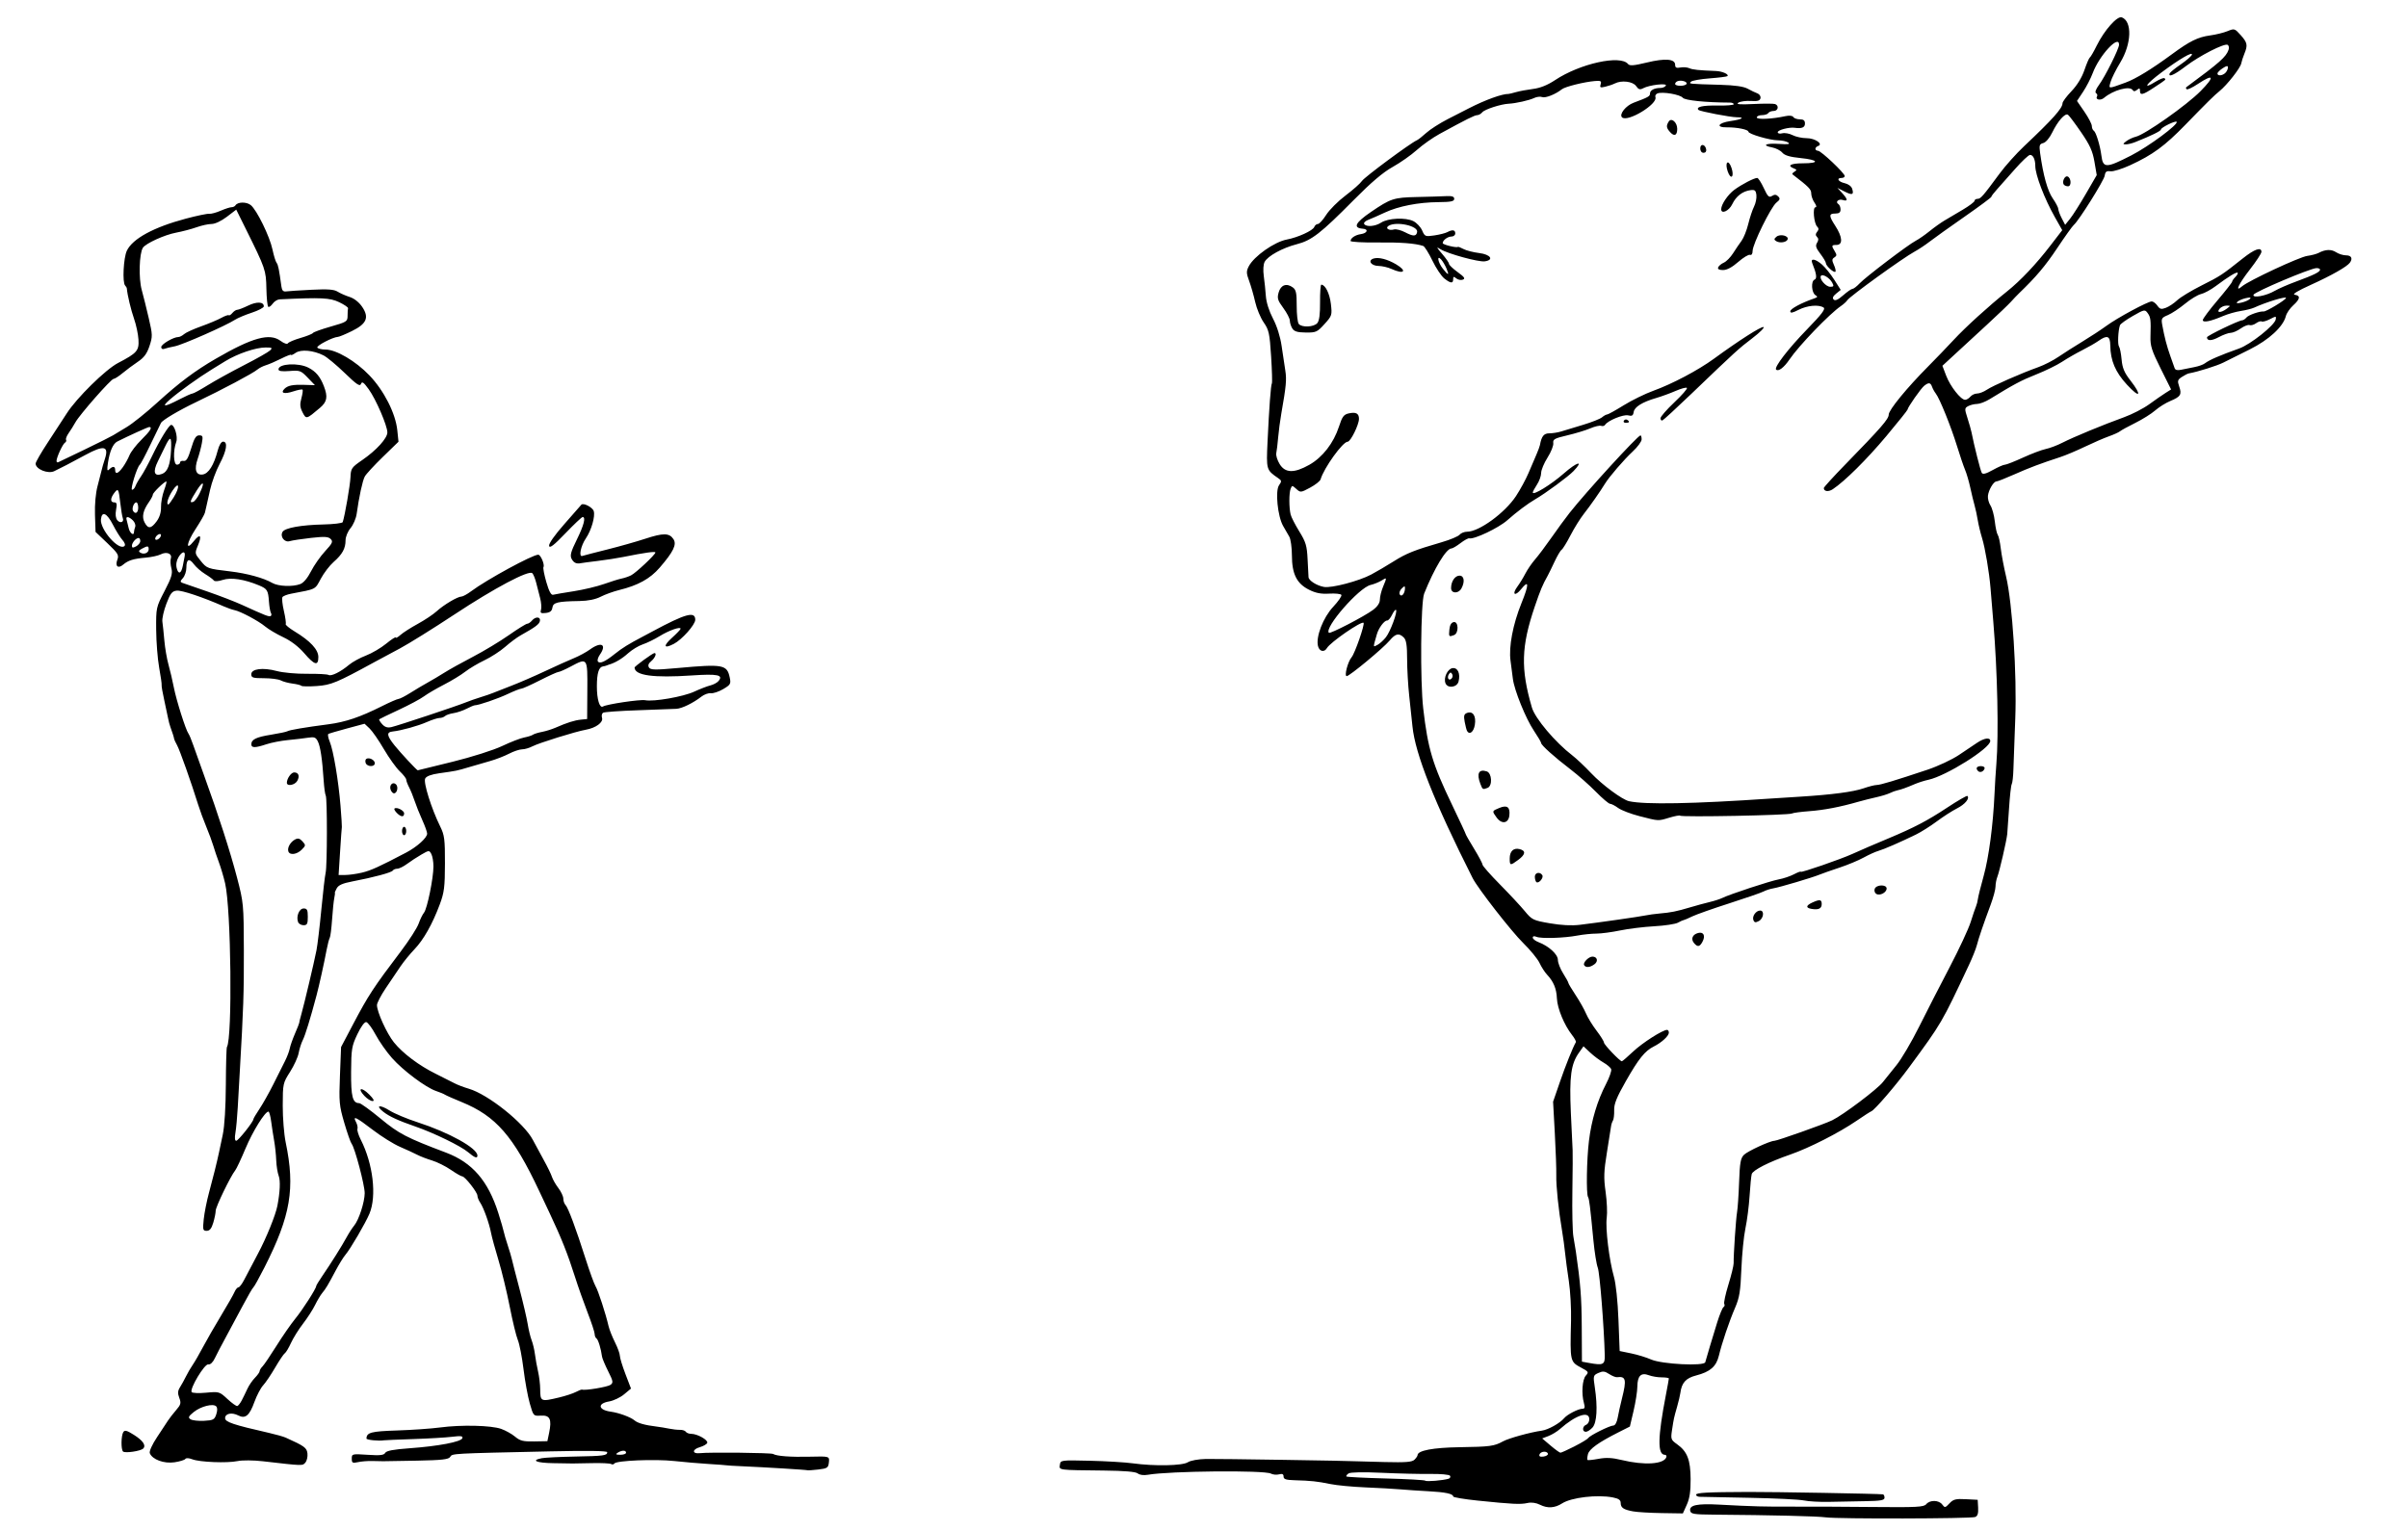 <?xml version="1.0" encoding="utf-8"?>
<svg xmlns="http://www.w3.org/2000/svg" version="1.1" viewBox="0 0 368 234">
	<title>An old person of Wick and a stranger are waving their arms in the air.</title>
	<path d="m 279.04,231.963 c -1.316,-0.18 -8.189,-0.347 -17.113,-0.416 -3.075,-0.024 -3.526,-0.097 -3.623,-0.586 -0.172,-0.867 1.054,-1.13 4.416,-0.946 5.108,0.279 7.028,0.331 11.52,0.308 2.376,-0.012 7.784,0.013 12.018,0.055 6.697,0.066 7.753,0.01 8.119,-0.431 0.56,-0.675 1.93,-0.645 2.445,0.053 0.387,0.525 0.455,0.515 1.102,-0.175 0.588,-0.628 0.954,-0.721 2.502,-0.64 l 1.813,0.095 0.067,1.215 c 0.048,0.869 -0.081,1.272 -0.452,1.414 -0.681,0.261 -20.95,0.309 -22.815,0.054 z m -29.451,-0.911 c -1.486,-0.274 -1.909,-0.561 -1.909,-1.296 0,-0.446 -0.317,-0.668 -1.2,-0.84 -2.386,-0.464 -6.346,0.003 -7.76,0.916 -1.102,0.711 -2.224,0.781 -3.36,0.207 -0.609,-0.307 -1.311,-0.407 -1.92,-0.272 -1.082,0.239 -2.232,0.184 -7.6,-0.366 -2.068,-0.212 -3.76,-0.496 -3.76,-0.631 0,-0.41 -1.213,-0.666 -3.791,-0.801 -1.347,-0.07 -3.241,-0.198 -4.209,-0.283 -0.968,-0.085 -3.395,-0.222 -5.394,-0.305 -1.999,-0.082 -4.425,-0.314 -5.391,-0.514 -1.948,-0.404 -2.973,-0.514 -5.455,-0.581 -1.315,-0.036 -1.68,-0.158 -1.68,-0.563 0,-0.373 -0.193,-0.467 -0.692,-0.336 -0.38,0.1 -0.941,0.048 -1.246,-0.116 -1.01,-0.54 -15.482,-0.401 -18.807,0.181 -0.634,0.111 -1.254,0.029 -1.535,-0.204 -0.316,-0.262 -2.013,-0.407 -5.176,-0.442 -7.096,-0.078 -6.847,-0.045 -6.728,-0.885 0.101,-0.713 0.143,-0.719 4.582,-0.613 2.464,0.059 5.416,0.236 6.56,0.394 3.304,0.455 7.591,0.372 8.411,-0.163 0.409,-0.267 1.589,-0.481 2.789,-0.507 1.618,-0.035 22.335,0.287 23.04,0.358 0.088,0.009 2.003,0.061 4.255,0.116 3.255,0.079 4.19,0.004 4.56,-0.366 0.256,-0.256 0.465,-0.564 0.465,-0.684 0,-0.708 2.353,-1.155 6.4,-1.217 4.689,-0.071 5.312,-0.155 6.639,-0.888 0.874,-0.483 4.211,-1.405 5.943,-1.642 0.972,-0.133 2.783,-1.144 3.416,-1.906 0.475,-0.572 2.168,-1.443 2.806,-1.443 0.354,0 0.407,-0.21 0.219,-0.88 -0.402,-1.435 -0.252,-3.589 0.292,-4.19 0.465,-0.514 0.418,-0.602 -0.628,-1.165 -1.805,-0.972 -1.787,-0.892 -1.634,-7.205 0.045,-1.848 -0.106,-4.584 -0.335,-6.08 -0.229,-1.496 -0.488,-3.44 -0.576,-4.32 -0.088,-0.88 -0.294,-2.392 -0.458,-3.36 -0.545,-3.224 -0.924,-6.862 -0.883,-8.48 0.022,-0.88 -0.079,-3.773 -0.225,-6.428 l -0.265,-4.828 1.038,-3.012 c 0.876,-2.54 1.982,-5.297 2.445,-6.094 0.065,-0.111 -0.202,-0.608 -0.592,-1.104 -1.182,-1.503 -2.236,-4.05 -2.305,-5.573 -0.069,-1.523 -0.507,-2.576 -1.521,-3.66 -0.34,-0.363 -0.854,-1.164 -1.142,-1.78 -0.288,-0.616 -1.408,-1.984 -2.488,-3.04 -1.786,-1.746 -6.943,-8.367 -7.727,-9.92 -5.837,-11.563 -8.783,-18.994 -9.198,-23.2 -0.096,-0.968 -0.318,-3.056 -0.494,-4.64 -0.176,-1.584 -0.322,-4.13 -0.323,-5.657 -0.002,-2.095 -0.126,-2.901 -0.505,-3.28 -0.734,-0.734 -1.26,-0.622 -2.169,0.458 -1.001,1.19 -6.125,5.439 -6.559,5.439 -0.403,0 0.167,-2.204 0.744,-2.88 0.507,-0.594 2.054,-5.046 1.831,-5.269 -0.317,-0.317 -5.085,2.974 -5.6,3.866 -0.4,0.692 -1.152,0.521 -1.361,-0.309 -0.355,-1.415 0.784,-4.36 2.324,-6.007 0.787,-0.841 1.349,-1.661 1.249,-1.821 -0.1,-0.161 -0.939,-0.247 -1.865,-0.192 -1.241,0.074 -2.052,-0.082 -3.078,-0.595 -1.881,-0.94 -2.612,-2.407 -2.618,-5.26 -0.003,-1.195 -0.183,-2.478 -0.4,-2.851 -0.217,-0.373 -0.643,-1.114 -0.946,-1.646 -0.832,-1.462 -1.222,-5.356 -0.622,-6.213 0.429,-0.612 0.416,-0.717 -0.137,-1.096 -1.81,-1.239 -1.819,-1.271 -1.618,-5.568 0.245,-5.229 0.499,-8.656 0.663,-8.92 0.072,-0.117 0.019,-1.974 -0.118,-4.126 -0.226,-3.534 -0.335,-4.036 -1.132,-5.185 -0.485,-0.7 -1.07,-2.104 -1.299,-3.12 -0.23,-1.016 -0.646,-2.465 -0.924,-3.219 -0.441,-1.192 -0.448,-1.485 -0.058,-2.24 0.797,-1.54 3.92,-3.738 5.818,-4.094 1.692,-0.317 3.978,-1.364 4.191,-1.918 0.096,-0.251 0.347,-0.457 0.557,-0.457 0.21,0 0.778,-0.627 1.263,-1.393 0.484,-0.766 1.815,-2.098 2.958,-2.96 1.142,-0.862 2.274,-1.867 2.516,-2.233 0.386,-0.588 7.418,-5.797 8.386,-6.213 0.205,-0.088 0.853,-0.597 1.44,-1.131 0.587,-0.534 2.076,-1.487 3.308,-2.117 1.232,-0.63 2.672,-1.368 3.2,-1.638 2.519,-1.291 5.084,-2.22 6.069,-2.198 0.088,0.002 0.596,-0.122 1.13,-0.275 0.534,-0.153 1.709,-0.372 2.612,-0.487 1.102,-0.14 2.209,-0.585 3.367,-1.354 3.804,-2.526 9.98,-3.889 11.142,-2.46 0.251,0.309 0.871,0.261 2.872,-0.223 2.812,-0.679 4.328,-0.559 4.328,0.344 0,0.435 0.189,0.534 0.795,0.418 0.437,-0.084 1.049,-0.038 1.36,0.102 0.517,0.232 1.414,0.326 4.085,0.431 0.973,0.038 2.027,0.509 1.751,0.783 -0.083,0.082 -1.297,0.236 -2.699,0.342 -1.402,0.106 -2.69,0.334 -2.864,0.508 -0.348,0.348 -0.47,0.335 4.504,0.479 2.206,0.064 3.544,0.256 4.16,0.598 0.5,0.277 1.167,0.597 1.484,0.712 0.317,0.115 0.527,0.443 0.468,0.728 -0.082,0.398 -0.425,0.498 -1.471,0.431 -0.75,-0.048 -1.608,0.069 -1.908,0.26 -0.407,0.259 0.185,0.312 2.335,0.206 1.584,-0.078 3.06,-0.075 3.28,0.007 0.636,0.235 0.464,1.054 -0.221,1.054 -0.342,0 -0.71,0.144 -0.819,0.32 -0.109,0.176 -0.549,0.32 -0.979,0.32 -0.43,0 -0.781,0.157 -0.781,0.35 0,0.357 2.329,0.253 4.361,-0.194 0.615,-0.135 1.085,-0.084 1.219,0.132 0.12,0.194 0.569,0.352 0.999,0.352 0.568,0 0.781,0.175 0.781,0.64 0,0.609 -0.476,0.807 -1.572,0.652 -0.85,-0.12 -2.588,0.337 -2.588,0.68 0,0.193 0.3,0.264 0.689,0.163 0.379,-0.099 1.092,0.028 1.584,0.283 0.492,0.255 1.461,0.463 2.152,0.463 1.285,0 2.599,0.908 1.735,1.199 -0.22,0.074 -0.4,0.267 -0.4,0.428 0,0.161 0.18,0.296 0.4,0.3 0.466,0.007 4.08,3.427 4.08,3.861 0,0.161 -0.216,0.293 -0.48,0.293 -0.851,0 -0.51,0.582 0.465,0.797 0.547,0.12 1.031,0.478 1.149,0.85 0.296,0.933 0.02,1.03 -1.185,0.417 l -1.07,-0.544 0.72,0.781 c 0.882,0.957 0.919,1.326 0.107,1.069 -0.662,-0.21 -1.206,0.298 -0.672,0.628 0.179,0.111 0.325,0.48 0.325,0.822 0,0.449 -0.221,0.621 -0.8,0.621 -0.999,0 -1.004,0.341 -0.023,1.847 1.141,1.752 1.215,2.953 0.183,2.953 -0.749,0 -0.776,0.109 -0.24,0.974 0.328,0.529 0.317,0.697 -0.062,0.933 -0.381,0.237 -0.393,0.438 -0.068,1.152 0.217,0.475 0.317,0.941 0.224,1.034 -0.22,0.22 -1.454,-0.893 -1.454,-1.312 0,-0.176 -0.382,-0.821 -0.85,-1.434 -0.674,-0.884 -0.778,-1.229 -0.503,-1.669 0.249,-0.399 0.249,-0.653 -6.4e-4,-0.903 -0.25,-0.25 -0.246,-0.47 0.015,-0.785 0.268,-0.323 0.269,-0.531 0.004,-0.796 -0.497,-0.496 -0.716,-2.954 -0.264,-2.954 0.216,0 0.159,-0.278 -0.144,-0.711 -0.274,-0.391 -0.498,-1.027 -0.498,-1.413 0,-0.623 -0.359,-0.987 -2.871,-2.915 -0.083,-0.064 0.057,-0.244 0.311,-0.401 0.389,-0.241 0.375,-0.319 -0.089,-0.497 -1.117,-0.429 -0.498,-0.783 1.369,-0.783 2.647,0 2.415,-0.525 -0.354,-0.803 -1.63,-0.164 -2.42,-0.399 -2.79,-0.831 -0.284,-0.332 -0.987,-0.691 -1.563,-0.799 -1.673,-0.314 -0.934,-0.673 1.094,-0.532 1.36,0.095 1.726,0.04 1.374,-0.208 -0.264,-0.185 -0.971,-0.339 -1.572,-0.342 -1.242,-0.006 -4.508,-0.961 -4.508,-1.318 0,-0.326 -1.769,-0.685 -3.273,-0.664 -1.772,0.024 -1.379,-0.688 0.531,-0.961 1.77,-0.253 2.31,-0.582 0.955,-0.582 -0.939,-2.64e-4 -5.616,-0.896 -5.838,-1.118 -0.456,-0.456 0.621,-0.712 2.818,-0.671 1.412,0.027 2.567,-0.064 2.567,-0.202 0,-0.137 -0.252,-0.251 -0.56,-0.252 -3.753,-0.015 -6.908,-0.337 -7.23,-0.739 -0.398,-0.496 -3.093,-0.96 -3.862,-0.665 -0.257,0.099 -0.401,0.351 -0.321,0.561 0.409,1.065 -4.289,3.911 -5.106,3.094 -0.466,-0.466 0.583,-1.783 1.775,-2.229 2.278,-0.852 2.505,-0.981 2.505,-1.419 0,-0.492 0.667,-0.841 1.607,-0.841 0.327,0 0.693,-0.158 0.812,-0.352 0.265,-0.429 -2.513,-0.112 -3.461,0.395 -0.496,0.265 -0.714,0.198 -1.087,-0.336 -0.497,-0.71 -2.225,-0.918 -3.252,-0.392 -0.296,0.152 -0.946,0.373 -1.444,0.493 -0.778,0.186 -0.879,0.134 -0.72,-0.367 0.157,-0.493 0.024,-0.571 -0.854,-0.501 -1.626,0.13 -4.575,0.863 -5.071,1.26 -0.96,0.77 -2.513,1.386 -3.01,1.195 -0.287,-0.11 -0.836,-0.047 -1.22,0.139 -0.734,0.357 -2.812,0.824 -3.898,0.877 -1.19,0.058 -3.658,0.857 -4.03,1.304 -0.203,0.244 -0.553,0.444 -0.777,0.444 -0.392,0 -1.619,0.612 -5.745,2.866 -1.052,0.574 -2.62,1.681 -3.485,2.459 -0.865,0.778 -2.525,1.944 -3.688,2.591 -1.474,0.82 -3.279,2.353 -5.955,5.057 -5.044,5.098 -6.425,6.171 -8.705,6.758 -2.192,0.565 -4.424,1.79 -4.908,2.694 -0.203,0.38 -0.259,1.264 -0.136,2.15 0.115,0.828 0.259,2.213 0.319,3.079 0.067,0.963 0.491,2.302 1.093,3.45 0.61,1.163 1.11,2.754 1.317,4.186 0.184,1.271 0.437,2.958 0.563,3.75 0.22,1.385 0.128,2.379 -0.608,6.56 -0.186,1.056 -0.405,2.712 -0.487,3.68 -0.082,0.968 -0.21,2.041 -0.285,2.384 -0.075,0.343 0.158,1.099 0.517,1.68 0.855,1.383 2.213,1.416 4.531,0.108 2.023,-1.142 3.713,-3.319 4.531,-5.836 0.5,-1.54 0.734,-1.856 1.498,-2.024 1.101,-0.242 1.561,0.003 1.561,0.831 0,0.901 -1.283,3.498 -1.727,3.498 -0.748,0 -3.625,4.001 -4.142,5.76 -0.078,0.264 -0.797,0.833 -1.6,1.264 -1.42,0.764 -1.476,0.769 -2.108,0.196 -0.623,-0.564 -0.659,-0.565 -0.871,-0.012 -0.253,0.659 -0.253,2.846 6.4e-4,3.914 0.094,0.398 0.691,1.565 1.326,2.594 1.001,1.622 1.17,2.186 1.269,4.237 0.063,1.301 0.127,2.543 0.143,2.759 0.038,0.524 1.256,1.292 2.361,1.49 1.156,0.207 5.333,-0.891 7.228,-1.9 0.814,-0.433 2.357,-1.34 3.429,-2.015 1.957,-1.232 3.134,-1.7 7.388,-2.938 1.263,-0.368 2.469,-0.876 2.679,-1.129 0.21,-0.253 0.73,-0.46 1.156,-0.46 1.827,0 5.764,-2.871 7.461,-5.44 0.639,-0.968 1.5,-2.552 1.912,-3.52 0.412,-0.968 0.959,-2.246 1.217,-2.841 0.257,-0.594 0.497,-1.242 0.533,-1.44 0.248,-1.364 0.596,-1.799 1.44,-1.799 0.49,0 1.308,-0.13 1.818,-0.288 0.51,-0.159 2.008,-0.613 3.328,-1.01 1.32,-0.397 2.627,-0.915 2.905,-1.151 0.278,-0.237 0.626,-0.43 0.773,-0.43 0.147,0 1.288,-0.632 2.535,-1.404 1.247,-0.772 3.275,-1.767 4.507,-2.212 2.902,-1.047 6.858,-3.138 9.28,-4.905 3.866,-2.821 7.222,-4.966 7.582,-4.846 0.203,0.068 -0.556,0.827 -1.686,1.688 -2.125,1.618 -2.491,1.952 -9.362,8.54 -2.259,2.166 -4.239,3.986 -4.4,4.045 -0.161,0.059 -0.293,-0.09 -0.293,-0.331 0,-0.241 0.955,-1.338 2.121,-2.439 1.167,-1.1 2.03,-2.092 1.919,-2.203 -0.111,-0.111 -0.886,0.096 -1.721,0.46 -0.835,0.364 -2.167,0.85 -2.959,1.08 -2.138,0.621 -3.347,1.372 -3.462,2.153 -0.081,0.551 -0.256,0.656 -0.843,0.509 -0.729,-0.183 -3.124,0.8 -3.523,1.446 -0.106,0.171 -0.375,0.24 -0.599,0.155 -0.224,-0.086 -0.975,0.087 -1.67,0.385 -0.695,0.298 -2.271,0.777 -3.503,1.065 -1.959,0.458 -2.228,0.608 -2.146,1.195 0.052,0.369 -0.344,1.363 -0.88,2.208 -0.536,0.845 -0.975,1.904 -0.976,2.354 -10e-4,0.45 -0.288,1.249 -0.638,1.777 -0.35,0.528 -0.637,1.071 -0.638,1.207 -0.004,0.511 2.795,-1.205 4.725,-2.898 2.072,-1.816 3.138,-2.085 1.503,-0.379 -0.808,0.844 -4.275,3.397 -5.851,4.31 -1.14,0.66 -2.828,1.927 -4.277,3.211 -1.337,1.184 -5.081,2.961 -5.817,2.761 -0.151,-0.041 -0.753,0.29 -1.339,0.737 -0.585,0.446 -1.206,0.812 -1.378,0.812 -0.79,0 -2.631,3.05 -4.168,6.906 -0.529,1.328 -0.625,13.379 -0.139,17.574 0.709,6.122 1.418,8.494 4.378,14.652 1.166,2.427 2.121,4.476 2.121,4.554 0,0.078 0.576,1.083 1.28,2.233 0.704,1.15 1.28,2.239 1.28,2.419 0,0.18 1.188,1.531 2.64,3.001 1.452,1.47 3.164,3.308 3.805,4.085 1.114,1.35 1.281,1.432 3.84,1.877 1.746,0.304 3.342,0.384 4.595,0.233 2.927,-0.354 9.18,-1.249 10.08,-1.443 0.44,-0.095 1.376,-0.222 2.08,-0.283 1.768,-0.153 2.603,-0.32 4.64,-0.928 0.968,-0.289 2.336,-0.662 3.04,-0.829 0.704,-0.167 1.568,-0.446 1.92,-0.62 1.153,-0.57 7.33,-2.603 8.64,-2.843 0.704,-0.129 1.748,-0.48 2.32,-0.78 0.572,-0.3 1.04,-0.472 1.04,-0.383 0,0.192 6.005,-1.881 7.84,-2.706 1.667,-0.75 3.051,-1.347 5.6,-2.415 3.883,-1.627 5.914,-2.691 8.894,-4.66 1.635,-1.08 3.043,-1.895 3.128,-1.81 0.382,0.382 -0.373,1.29 -1.581,1.9 -0.726,0.367 -2.116,1.261 -3.089,1.986 -0.973,0.725 -2.413,1.634 -3.2,2.018 -2.411,1.178 -4.911,2.265 -5.752,2.502 -0.44,0.124 -1.448,0.582 -2.24,1.018 -0.792,0.436 -2.448,1.125 -3.68,1.532 -1.232,0.407 -2.6,0.887 -3.04,1.068 -1.142,0.469 -6.081,1.935 -7.092,2.105 -0.469,0.079 -1.131,0.292 -1.472,0.475 -0.341,0.183 -2.694,0.997 -5.228,1.81 -2.534,0.813 -5.1,1.719 -5.703,2.014 -0.602,0.295 -1.178,0.541 -1.28,0.548 -0.102,0.006 -0.497,0.185 -0.879,0.398 -0.382,0.212 -2.013,0.46 -3.624,0.549 -1.611,0.09 -3.963,0.379 -5.226,0.642 -1.263,0.263 -2.888,0.479 -3.612,0.479 -0.724,1.5e-4 -2.02,0.134 -2.88,0.296 -2.057,0.39 -5.578,0.499 -6.284,0.196 -0.345,-0.148 -0.56,-0.102 -0.56,0.121 0,0.199 0.395,0.512 0.879,0.696 1.579,0.6 2.961,1.867 2.961,2.713 0,0.435 0.36,1.36 0.8,2.057 0.44,0.697 0.8,1.354 0.8,1.459 0,0.106 0.5,0.945 1.111,1.866 0.611,0.921 1.325,2.186 1.587,2.812 0.262,0.626 0.986,1.806 1.609,2.623 0.623,0.816 1.133,1.633 1.133,1.814 0,0.319 2.432,2.865 2.737,2.865 0.083,0 0.859,-0.668 1.724,-1.485 1.421,-1.341 4.511,-3.315 5.19,-3.315 0.148,0 0.269,0.191 0.269,0.424 0,0.505 -1.101,1.516 -2.303,2.116 -1.358,0.677 -2.309,1.858 -4.269,5.3 -1.406,2.47 -1.814,3.481 -1.786,4.432 0.02,0.678 -0.064,1.395 -0.187,1.594 -0.123,0.199 -0.252,0.581 -0.286,0.848 -0.034,0.267 -0.318,2.061 -0.63,3.987 -0.48,2.956 -0.512,3.903 -0.204,6.08 0.2,1.418 0.277,3.196 0.171,3.951 -0.224,1.592 0.373,6.476 1.102,9.028 0.298,1.043 0.578,3.711 0.688,6.548 l 0.185,4.788 1.76,0.362 c 0.968,0.199 2.336,0.618 3.04,0.93 1.641,0.727 8.115,1.055 8.282,0.419 0.178,-0.679 1.113,-3.798 1.822,-6.084 0.368,-1.187 0.804,-2.241 0.968,-2.342 0.164,-0.101 0.215,-0.319 0.114,-0.483 -0.101,-0.164 0.182,-1.486 0.629,-2.938 0.447,-1.452 0.809,-2.928 0.803,-3.28 -0.022,-1.318 0.343,-6.761 0.524,-7.815 0.103,-0.602 0.244,-2.682 0.313,-4.621 0.105,-2.94 0.227,-3.628 0.738,-4.139 0.556,-0.556 3.984,-2.14 4.638,-2.143 0.448,-0.003 7.644,-2.555 8.847,-3.139 1.678,-0.814 6.923,-4.768 7.753,-5.846 0.4,-0.52 1.333,-1.682 2.073,-2.583 0.74,-0.901 2.288,-3.527 3.44,-5.836 1.153,-2.308 3.265,-6.429 4.694,-9.157 1.429,-2.728 2.871,-5.824 3.204,-6.88 0.333,-1.056 0.701,-2.136 0.817,-2.4 0.116,-0.264 0.247,-0.775 0.291,-1.136 0.044,-0.361 0.44,-1.945 0.879,-3.52 0.79,-2.834 1.452,-7.85 1.66,-12.579 0.059,-1.344 0.185,-3.38 0.28,-4.524 0.376,-4.544 0.169,-14.159 -0.467,-21.76 -0.169,-2.024 -0.36,-4.328 -0.424,-5.12 -0.195,-2.427 -0.827,-6.164 -1.298,-7.68 -0.246,-0.792 -0.54,-2.016 -0.654,-2.72 -0.113,-0.704 -0.33,-1.712 -0.482,-2.24 -0.152,-0.528 -0.448,-1.752 -0.658,-2.72 -0.21,-0.968 -0.567,-2.192 -0.793,-2.72 -0.226,-0.528 -0.788,-2.184 -1.249,-3.68 -0.916,-2.975 -2.64,-7.241 -3.233,-8 -0.206,-0.264 -0.465,-0.732 -0.574,-1.04 -0.232,-0.653 -0.511,-0.688 -1.192,-0.15 -0.505,0.399 -2.547,3.319 -2.547,3.641 0,0.098 -1.463,1.927 -3.251,4.064 -2.954,3.53 -6.34,6.889 -8.175,8.11 -0.662,0.441 -1.374,0.349 -1.374,-0.177 0,-0.129 1.476,-1.749 3.28,-3.6 5.491,-5.634 6.64,-6.954 6.64,-7.627 0,-0.704 2.771,-4.086 6.069,-7.408 1.15,-1.158 2.883,-2.96 3.851,-4.005 1.809,-1.952 5.334,-5.157 8.16,-7.418 2.086,-1.669 4.429,-4.148 6.65,-7.038 l 1.788,-2.326 -1.117,-1.977 c -1.606,-2.841 -3.001,-6.49 -3.001,-7.848 0,-0.982 -0.331,-1.683 -0.795,-1.683 -0.224,0 -1.252,0.965 -2.286,2.144 -1.034,1.179 -2.275,2.579 -2.759,3.111 -0.484,0.532 -0.88,1.052 -0.88,1.156 0,0.104 -1.836,1.468 -4.08,3.03 -2.244,1.562 -4.644,3.276 -5.333,3.808 -0.689,0.532 -1.723,1.219 -2.298,1.527 -1.715,0.919 -9.939,6.859 -10.292,7.434 -0.131,0.213 -0.568,0.613 -0.971,0.887 -1.75,1.193 -6.433,6.057 -7.856,8.158 -0.856,1.264 -1.71,1.911 -2.061,1.561 -0.337,-0.337 1.858,-3.191 4.713,-6.131 2.278,-2.345 2.88,-3.14 2.541,-3.355 -0.76,-0.481 -2.494,-0.32 -3.817,0.355 -0.952,0.486 -1.267,0.54 -1.267,0.217 0,-0.375 1.73,-1.3 3.671,-1.963 0.521,-0.178 0.55,-0.265 0.167,-0.502 -0.595,-0.368 -0.698,-2.147 -0.137,-2.362 0.414,-0.159 0.312,-0.907 -0.342,-2.516 -0.331,-0.815 0.465,-0.694 1.515,0.23 0.481,0.423 1.315,1.463 1.853,2.31 l 0.979,1.54 -0.704,0.573 c -0.486,0.396 -0.601,0.675 -0.372,0.905 0.229,0.229 0.679,0.027 1.453,-0.653 0.617,-0.542 1.257,-0.985 1.423,-0.985 0.166,0 0.651,-0.372 1.078,-0.827 0.924,-0.985 7.473,-5.959 8.616,-6.543 0.44,-0.225 1.376,-0.876 2.08,-1.446 0.704,-0.57 1.732,-1.304 2.285,-1.63 0.553,-0.326 1.813,-1.072 2.8,-1.657 0.987,-0.585 1.795,-1.197 1.795,-1.36 0,-0.163 0.205,-0.297 0.456,-0.297 0.475,0 0.797,-0.37 3.383,-3.879 0.859,-1.166 2.534,-3.038 3.724,-4.16 4.374,-4.128 5.878,-5.811 5.878,-6.577 0,-0.227 0.615,-1.055 1.367,-1.84 0.866,-0.903 1.591,-2.086 1.978,-3.222 0.336,-0.987 0.71,-1.857 0.832,-1.932 0.122,-0.075 0.596,-0.896 1.054,-1.823 1.162,-2.353 3.141,-4.577 3.836,-4.311 1.607,0.617 1.489,4.054 -0.237,6.895 -0.656,1.08 -1.322,2.412 -1.479,2.961 -0.319,1.111 -0.44,1.104 2.249,0.129 1.574,-0.57 4.026,-2.068 7.125,-4.351 2.727,-2.009 3.959,-2.615 5.835,-2.872 0.88,-0.12 2.08,-0.416 2.666,-0.658 1.033,-0.426 1.095,-0.407 2,0.606 1.032,1.155 1.107,1.531 0.565,2.854 -0.203,0.495 -0.42,1.166 -0.482,1.49 -0.135,0.7 -2.177,3.301 -3.305,4.21 -0.806,0.649 -1.861,1.689 -5.212,5.139 -3.171,3.264 -5.007,4.611 -8.437,6.192 -1.247,0.575 -2.611,0.997 -3.031,0.938 -0.599,-0.084 -0.786,0.057 -0.871,0.654 -0.105,0.744 -3.98,6.925 -4.739,7.559 -0.211,0.176 -1.343,1.76 -2.517,3.52 -1.834,2.75 -3.235,4.409 -5.85,6.926 -0.301,0.29 -0.85,0.866 -1.221,1.28 -0.371,0.414 -2.027,1.999 -3.68,3.521 -1.653,1.522 -3.861,3.556 -4.905,4.521 l -1.899,1.753 0.578,1.513 c 0.624,1.635 2.234,3.686 2.893,3.686 0.224,0 0.587,-0.216 0.806,-0.48 0.219,-0.264 0.682,-0.48 1.03,-0.48 0.347,0 1.014,-0.259 1.481,-0.576 0.904,-0.613 5.234,-2.514 7.889,-3.463 0.88,-0.314 2.248,-1.015 3.04,-1.557 0.792,-0.542 2.448,-1.596 3.68,-2.343 1.232,-0.747 2.888,-1.834 3.68,-2.415 1.661,-1.22 6.312,-3.726 6.915,-3.726 0.225,0 0.613,0.292 0.863,0.649 0.38,0.543 0.594,0.596 1.307,0.324 0.469,-0.178 1.245,-0.696 1.724,-1.151 0.479,-0.454 2.148,-1.468 3.708,-2.251 2.875,-1.444 3.121,-1.605 6.315,-4.146 1.795,-1.428 2.848,-1.798 2.848,-1 0,0.234 -0.792,1.445 -1.76,2.69 -1.737,2.235 -2.366,3.588 -1.2,2.579 1.001,-0.866 8.767,-4.491 9.96,-4.65 0.638,-0.085 1.422,-0.293 1.741,-0.462 1.035,-0.549 1.934,-0.582 2.673,-0.097 0.398,0.261 1.089,0.474 1.535,0.474 0.794,0 1.035,0.479 0.566,1.123 -0.447,0.614 -2.807,1.954 -5.94,3.373 -2.073,0.939 -2.918,1.459 -2.48,1.526 0.91,0.14 0.833,0.647 -0.248,1.629 -0.502,0.456 -1.003,1.189 -1.113,1.629 -0.409,1.63 -2.583,3.636 -5.536,5.107 -1.561,0.778 -3.374,1.682 -4.028,2.009 -0.993,0.496 -3.88,1.401 -5.247,1.645 -0.196,0.035 -0.688,0.283 -1.092,0.552 -0.649,0.431 -0.696,0.601 -0.396,1.462 0.425,1.218 0.221,1.548 -1.366,2.211 -0.698,0.291 -1.738,0.942 -2.311,1.445 -0.573,0.503 -1.936,1.358 -3.029,1.9 -1.092,0.542 -2.148,1.12 -2.345,1.283 -0.198,0.164 -0.962,0.511 -1.699,0.771 -0.737,0.26 -2.38,0.972 -3.652,1.583 -1.272,0.611 -2.961,1.322 -3.753,1.582 -3.094,1.012 -4.733,1.63 -7.054,2.66 -1.328,0.589 -2.553,1.071 -2.723,1.071 -0.435,0 -1.202,1.295 -1.303,2.198 -0.046,0.417 0.128,1.083 0.388,1.48 0.26,0.397 0.56,1.495 0.666,2.442 0.107,0.946 0.309,1.868 0.449,2.048 0.14,0.18 0.348,1.116 0.462,2.08 0.114,0.964 0.481,2.904 0.816,4.312 0.962,4.045 1.663,14.971 1.396,21.76 -0.125,3.168 -0.252,6.63 -0.282,7.694 -0.03,1.064 -0.145,2.078 -0.254,2.255 -0.109,0.177 -0.294,1.826 -0.41,3.666 -0.116,1.84 -0.242,3.633 -0.28,3.985 -0.114,1.06 -1.187,5.707 -1.499,6.495 -0.16,0.404 -0.291,1.087 -0.291,1.517 0,0.43 -0.336,1.683 -0.747,2.785 -1.093,2.932 -1.822,5.071 -2.109,6.192 -0.139,0.544 -0.687,1.912 -1.217,3.04 -4.187,8.911 -4.123,8.803 -9.16,15.656 -1.993,2.712 -5.228,6.477 -5.735,6.674 -0.168,0.065 -1.189,0.723 -2.269,1.462 -2.688,1.839 -7.234,4.155 -10.124,5.156 -3.262,1.13 -5.717,2.376 -5.897,2.993 -0.082,0.281 -0.228,1.778 -0.326,3.328 -0.098,1.55 -0.383,3.781 -0.634,4.96 -0.251,1.179 -0.53,3.977 -0.62,6.219 -0.136,3.4 -0.295,4.381 -0.959,5.92 -0.903,2.094 -2.006,5.356 -2.488,7.361 -0.392,1.628 -1.338,2.446 -3.457,2.99 -1.582,0.405 -2.223,1.117 -2.425,2.694 -0.045,0.352 -0.267,1.288 -0.492,2.08 -0.505,1.777 -0.5,1.753 -0.776,3.557 -0.214,1.398 -0.172,1.515 0.769,2.185 1.559,1.11 2.053,2.38 2.071,5.327 0.012,1.874 -0.149,2.957 -0.584,3.92 l -0.6,1.331 -3.231,-0.05 c -1.777,-0.028 -3.74,-0.144 -4.362,-0.259 z m -28.209,-4.997 c 0.231,-0.072 0.331,-0.275 0.222,-0.451 -0.111,-0.179 -1.422,-0.302 -2.98,-0.279 -1.53,0.022 -4.87,-0.056 -7.422,-0.175 -2.89,-0.134 -4.818,-0.097 -5.111,0.1 -0.259,0.173 -0.403,0.382 -0.32,0.464 0.083,0.082 2.787,0.218 6.01,0.303 3.223,0.085 5.941,0.236 6.042,0.337 0.177,0.177 2.713,-0.036 3.56,-0.299 z m 33.276,-3.303 c 0.065,-0.193 -0.034,-0.352 -0.218,-0.352 -1.155,0 -1.11,-2.642 0.156,-9.187 0.245,-1.269 0.446,-2.385 0.446,-2.48 0,-0.095 -0.495,-0.173 -1.099,-0.173 -0.605,0 -1.486,-0.147 -1.959,-0.327 -1.188,-0.452 -1.739,0.089 -1.755,1.726 -0.007,0.726 -0.268,2.401 -0.579,3.721 l -0.565,2.4 -1.741,0.88 c -3.059,1.546 -4.468,2.556 -4.666,3.346 -0.106,0.42 -0.138,0.818 -0.073,0.883 0.065,0.065 0.828,-0.014 1.695,-0.176 1.157,-0.216 2.092,-0.169 3.52,0.178 3.482,0.847 6.475,0.654 6.84,-0.439 z m -18.096,-0.512 c -0.118,-0.472 -1.124,-0.389 -1.289,0.107 -0.098,0.293 0.095,0.393 0.613,0.32 0.416,-0.059 0.72,-0.251 0.676,-0.427 z m 4.061,-1.136 c 1.056,-0.537 2.002,-1.108 2.102,-1.269 0.245,-0.396 3.298,-1.915 3.849,-1.915 0.256,0 0.528,-0.499 0.652,-1.2 0.117,-0.66 0.411,-1.986 0.654,-2.947 0.726,-2.869 0.6,-3.411 -0.75,-3.238 -0.216,0.028 -0.762,-0.192 -1.213,-0.487 -0.672,-0.441 -0.969,-0.47 -1.643,-0.163 -0.797,0.363 -0.814,0.433 -0.547,2.205 0.455,3.022 0.318,5.396 -0.353,6.139 -0.325,0.359 -0.784,0.652 -1.02,0.652 -0.586,0 -0.547,-0.847 0.05,-1.076 0.264,-0.101 0.48,-0.477 0.48,-0.834 0,-1.34 -2.05,-0.661 -4.48,1.483 -0.44,0.388 -1.232,0.871 -1.76,1.073 l -0.96,0.367 1.28,1.089 c 0.704,0.599 1.384,1.091 1.51,1.093 0.127,0.003 1.095,-0.434 2.151,-0.971 z m 4.626,-13.904 c -0.112,-4.402 -0.767,-12.626 -1.067,-13.401 -0.196,-0.507 -0.496,-2.379 -0.667,-4.16 -0.507,-5.281 -0.639,-6.348 -0.822,-6.644 -0.296,-0.478 -0.21,-5.732 0.139,-8.595 0.386,-3.157 1.278,-6.126 2.616,-8.701 0.52,-1.002 0.871,-2.017 0.779,-2.257 -0.092,-0.24 -0.631,-0.7 -1.197,-1.023 -0.566,-0.323 -1.48,-1.011 -2.031,-1.528 l -1.001,-0.94 -0.677,0.951 c -1.241,1.742 -1.5,3.641 -1.257,9.186 0.123,2.812 0.246,5.4 0.273,5.752 0.027,0.352 0.009,3.16 -0.039,6.24 -0.048,3.08 0.021,6.212 0.155,6.961 0.134,0.748 0.301,1.756 0.371,2.24 0.716,4.914 0.883,7.054 0.907,11.599 l 0.028,5.28 1.12,0.203 c 2.134,0.388 2.404,0.255 2.367,-1.163 z M 211.795,97.424 c 0.694,-0.883 1.815,-3.92 1.546,-4.189 -0.09,-0.09 -0.359,0.243 -0.597,0.741 -0.238,0.497 -0.575,0.895 -0.749,0.883 -0.43,-0.029 -1.297,1.126 -1.577,2.101 -0.601,2.096 -0.606,2 0.086,1.629 0.355,-0.19 0.936,-0.714 1.291,-1.166 z m -1.955,-4.193 c 0.683,-0.515 1.04,-1.056 1.04,-1.577 0,-0.437 0.216,-1.311 0.48,-1.943 0.617,-1.476 0.613,-1.489 -0.24,-0.956 -0.396,0.247 -1.147,0.549 -1.669,0.671 -1.772,0.414 -7.121,6.557 -6.367,7.312 0.201,0.201 5.451,-2.524 6.756,-3.506 z m 4.875,-3.299 c 0.004,-0.391 -0.081,-0.382 -0.513,0.049 -0.285,0.285 -0.411,0.691 -0.28,0.903 0.277,0.448 0.785,-0.162 0.793,-0.952 z m 91.68,-18.891 c 0.217,0 1.459,-0.488 2.76,-1.084 1.301,-0.596 2.869,-1.188 3.485,-1.316 0.616,-0.127 1.768,-0.564 2.56,-0.97 1.673,-0.858 6.23,-2.741 9.414,-3.891 1.218,-0.44 2.946,-1.33 3.84,-1.98 0.894,-0.649 2.012,-1.425 2.484,-1.723 l 0.858,-0.543 -1.601,-3.211 c -1.362,-2.731 -1.594,-3.461 -1.551,-4.887 0.077,-2.563 0.03,-2.947 -0.437,-3.586 -0.414,-0.566 -0.514,-0.545 -2.264,0.456 -1.007,0.576 -1.89,1.211 -1.96,1.411 -0.283,0.799 -0.383,2.942 -0.151,3.243 0.136,0.176 0.316,1.073 0.4,1.994 0.119,1.302 0.412,2.007 1.32,3.173 1.858,2.385 1.508,2.856 -0.503,0.677 -1.77,-1.917 -2.515,-3.673 -2.547,-5.999 -0.02,-1.47 -0.464,-1.637 -1.813,-0.686 -0.467,0.329 -1.591,0.972 -2.497,1.429 -0.906,0.457 -2.274,1.244 -3.04,1.749 -0.766,0.506 -2.544,1.377 -3.952,1.936 -2.314,0.919 -3.376,1.484 -7.155,3.801 -0.641,0.393 -1.499,0.717 -1.906,0.72 -0.408,0.003 -1.012,0.15 -1.344,0.328 -0.569,0.305 -0.576,0.407 -0.115,1.84 0.268,0.835 0.544,1.805 0.613,2.157 0.403,2.054 1.373,5.895 1.57,6.213 0.164,0.265 0.65,0.138 1.684,-0.44 0.8,-0.447 1.631,-0.812 1.848,-0.812 z m 28.965,-14.925 c 0.616,-0.111 1.336,-0.368 1.6,-0.572 0.673,-0.52 2.287,-1.219 5.25,-2.275 1.723,-0.614 5.406,-3.541 5.577,-4.432 0.101,-0.526 0.046,-0.529 -0.889,-0.045 -0.548,0.284 -1.116,0.442 -1.261,0.353 -0.145,-0.09 -0.531,0.033 -0.857,0.271 -0.327,0.239 -0.775,0.365 -0.996,0.28 -0.221,-0.085 -0.825,0.147 -1.343,0.516 -0.517,0.368 -1.209,0.67 -1.536,0.67 -0.327,0 -1.14,0.292 -1.806,0.649 -1.122,0.601 -1.819,0.614 -1.819,0.032 0,-0.247 4.885,-2.601 5.398,-2.601 0.156,0 0.449,-0.199 0.65,-0.441 0.308,-0.372 2.032,-0.97 2.603,-0.904 0.382,0.044 3.314,-1.72 3.423,-2.06 0.104,-0.324 -3.015,0.62 -4.873,1.475 -0.352,0.162 -1.269,0.39 -2.037,0.507 -0.768,0.117 -1.992,0.468 -2.72,0.78 -1.905,0.816 -3.083,1.049 -3.083,0.61 0,-0.202 1.008,-1.554 2.24,-3.005 1.232,-1.451 2.24,-2.739 2.24,-2.862 0,-0.123 0.223,-0.446 0.495,-0.719 0.272,-0.272 0.429,-0.562 0.348,-0.643 -0.17,-0.17 -1.374,0.562 -3.341,2.031 -0.758,0.566 -1.775,1.117 -2.261,1.224 -0.486,0.107 -1.585,0.774 -2.442,1.482 -0.857,0.709 -2.034,1.487 -2.615,1.729 -0.965,0.403 -1.039,0.532 -0.864,1.499 0.335,1.848 0.7,3.256 1.229,4.738 0.282,0.792 0.582,1.636 0.666,1.877 0.104,0.296 0.434,0.373 1.029,0.238 0.482,-0.109 1.38,-0.289 1.996,-0.4 z m 4.941,-8.925 c 0.611,-0.462 0.61,-0.47 -0.041,-0.47 -0.364,0 -0.841,0.216 -1.06,0.48 -0.541,0.652 0.236,0.644 1.101,-0.01 z m 3.539,-1.494 c 0.223,-0.236 0.03,-0.271 -0.64,-0.115 -0.528,0.123 -1.104,0.376 -1.28,0.563 -0.223,0.236 -0.03,0.271 0.64,0.115 0.528,-0.123 1.104,-0.376 1.28,-0.563 z m 3.822,-1.248 c 0.538,-0.317 1.986,-0.948 3.218,-1.402 2.744,-1.01 3.68,-1.474 3.68,-1.821 0,-0.146 -0.252,-0.254 -0.56,-0.239 -0.998,0.049 -9.47,3.64 -9.611,4.073 -0.185,0.571 1.941,0.173 3.273,-0.612 z m -67.658,-1.241 c -0.404,-0.755 -1.497,-1.399 -1.731,-1.02 -0.279,0.452 0.764,1.653 1.437,1.653 0.532,0 0.579,-0.102 0.295,-0.633 z m 38.773,-13.584 1.654,-2.857 -0.35,-2.045 c -0.278,-1.624 -0.697,-2.551 -2.037,-4.503 -0.928,-1.352 -1.832,-2.557 -2.009,-2.677 -0.437,-0.296 -1.56,0.972 -2.404,2.714 -0.402,0.831 -0.978,1.51 -1.367,1.611 -0.592,0.155 -0.649,0.34 -0.481,1.554 0.469,3.385 1.131,5.758 1.924,6.903 0.469,0.677 0.853,1.41 0.853,1.629 0,0.219 0.235,0.853 0.522,1.408 l 0.522,1.009 0.76,-0.945 c 0.418,-0.52 1.504,-2.231 2.413,-3.802 z m -3.399,-1.434 c -0.27,-0.437 0.168,-1.353 0.582,-1.217 0.573,0.188 0.644,1.508 0.082,1.508 -0.266,0 -0.564,-0.131 -0.663,-0.291 z m 10.331,-4.433 c 2.673,-1.368 7.285,-4.788 6.933,-5.141 -0.2,-0.2 -2.402,0.886 -2.402,1.185 0,0.226 -1.476,0.947 -3.935,1.924 -0.492,0.196 -1.14,0.351 -1.44,0.345 -0.473,-0.009 -0.461,-0.074 0.095,-0.494 0.352,-0.266 1,-0.569 1.44,-0.673 1.409,-0.333 7.771,-4.814 9.9,-6.974 2.217,-2.249 2.037,-2.717 -0.419,-1.09 -0.83,0.55 -1.599,0.91 -1.708,0.8 -0.11,-0.11 -0.139,-0.244 -0.066,-0.298 5.182,-3.833 6.085,-4.633 6.472,-5.731 0.107,-0.302 0.046,-0.641 -0.135,-0.753 -0.476,-0.294 -4.305,1.659 -6.419,3.275 -1.718,1.313 -2.688,1.746 -2.451,1.095 0.059,-0.161 0.817,-0.781 1.686,-1.377 0.868,-0.596 1.638,-1.262 1.711,-1.479 0.188,-0.565 -1.919,0.664 -4.676,2.727 -2.395,1.793 -2.936,2.669 -0.854,1.382 0.635,-0.392 1.242,-0.625 1.35,-0.517 0.23,0.23 0.337,0.136 -1.606,1.421 -1.735,1.147 -2.144,1.242 -2.144,0.496 0,-0.411 -0.094,-0.441 -0.452,-0.144 -0.309,0.256 -0.517,0.269 -0.659,0.039 -0.433,-0.7 -2.972,-0.012 -4.389,1.189 -0.544,0.461 -1.377,0.268 -1.06,-0.245 0.094,-0.152 0.023,-0.367 -0.156,-0.478 -0.199,-0.123 -0.032,-0.601 0.425,-1.222 0.967,-1.313 3.091,-5.567 3.091,-6.189 0,-1.618 -3.008,1.631 -4.024,4.345 -0.301,0.805 -0.965,2.092 -1.476,2.86 l -0.928,1.397 1.134,1.646 c 0.624,0.905 1.134,1.889 1.134,2.185 0,0.296 0.14,0.625 0.311,0.731 0.329,0.203 0.958,2.269 1.147,3.77 0.25,1.972 0.704,1.971 4.571,-0.008 z m -67.972,-10.92 c 0.202,-0.327 -0.745,-0.637 -1.338,-0.438 -0.22,0.074 -0.4,0.267 -0.4,0.428 0,0.376 1.506,0.385 1.738,0.01 z M 340.096,11.136 c 0.211,-0.211 0.384,-0.575 0.384,-0.807 0,-0.324 -0.187,-0.301 -0.8,0.101 -0.44,0.288 -0.8,0.652 -0.8,0.807 0,0.411 0.768,0.347 1.216,-0.101 z m -64.416,218.243 c -0.704,-0.151 -4.448,-0.334 -8.32,-0.407 -3.872,-0.073 -7.292,-0.141 -7.6,-0.152 -0.308,-0.011 -0.56,-0.15 -0.56,-0.309 0,-0.321 1.609,-0.408 8,-0.434 3.818,-0.015 19.934,0.272 20.56,0.367 0.132,0.02 0.24,0.252 0.24,0.516 0,0.389 -0.564,0.489 -2.96,0.528 -1.628,0.027 -4.112,0.074 -5.52,0.106 -1.408,0.032 -3.136,-0.065 -3.84,-0.216 z M 123.429,224.765 c -0.072,-0.069 -6.507,-0.463 -10.149,-0.622 -1.144,-0.05 -2.152,-0.111 -2.24,-0.137 -0.088,-0.025 -1.312,-0.117 -2.72,-0.203 -1.408,-0.086 -3.784,-0.29 -5.28,-0.453 -2.939,-0.32 -8.872,-0.074 -9.152,0.38 -0.095,0.153 -0.318,0.189 -0.495,0.079 -0.178,-0.11 -1.5,-0.171 -2.938,-0.137 -1.438,0.035 -2.759,0.059 -2.935,0.054 -0.176,-0.005 -1.508,-0.027 -2.96,-0.048 -2.596,-0.039 -3.488,-0.424 -1.76,-0.76 0.484,-0.094 2.752,-0.207 5.04,-0.25 4.436,-0.084 4.96,-0.154 4.96,-0.662 0,-0.215 -2.929,-0.26 -8.72,-0.133 -15.202,0.333 -14.956,0.319 -15.28,0.845 -0.237,0.384 -1.241,0.499 -5.028,0.575 -2.602,0.052 -4.948,0.092 -5.212,0.088 -0.264,-0.004 -1.032,-0.019 -1.706,-0.035 -0.674,-0.015 -1.646,0.064 -2.16,0.177 -0.823,0.181 -0.934,0.117 -0.934,-0.54 -2.9e-5,-0.729 0.053,-0.742 2.428,-0.584 1.895,0.126 2.484,0.061 2.684,-0.295 0.182,-0.325 1.257,-0.528 3.732,-0.706 4.38,-0.314 7.87,-0.98 8.055,-1.537 0.113,-0.338 -0.219,-0.383 -1.578,-0.216 -0.946,0.116 -3.611,0.273 -5.922,0.349 -2.311,0.076 -4.327,0.161 -4.48,0.189 -0.752,0.137 -2.678,-0.054 -2.674,-0.265 0.019,-0.931 0.695,-1.11 4.674,-1.238 2.266,-0.073 5.229,-0.28 6.584,-0.46 3.242,-0.431 7.788,-0.326 9.326,0.217 0.676,0.238 1.635,0.775 2.132,1.193 0.755,0.635 1.233,0.754 2.917,0.724 l 2.014,-0.036 0.267,-1.28 c 0.432,-2.067 0.126,-2.713 -1.245,-2.63 -1.158,0.07 -1.16,0.068 -1.712,-1.862 -0.304,-1.063 -0.737,-3.433 -0.961,-5.267 -0.225,-1.834 -0.613,-3.824 -0.863,-4.423 -0.25,-0.599 -0.81,-2.904 -1.244,-5.123 -0.434,-2.219 -1.205,-5.407 -1.714,-7.085 -0.509,-1.678 -1.02,-3.555 -1.137,-4.171 -0.276,-1.458 -1.127,-3.832 -1.661,-4.631 -0.232,-0.347 -0.422,-0.824 -0.422,-1.059 0,-0.517 -1.91,-2.95 -2.316,-2.95 -0.159,0 -0.945,-0.452 -1.748,-1.004 -0.802,-0.552 -2.093,-1.194 -2.867,-1.428 -0.775,-0.233 -1.8,-0.628 -2.279,-0.878 -0.479,-0.25 -1.662,-0.795 -2.63,-1.212 -0.968,-0.417 -2.84,-1.585 -4.16,-2.596 -2.578,-1.974 -3.104,-2.219 -2.551,-1.184 0.194,0.362 0.291,0.83 0.216,1.04 -0.075,0.21 0.156,0.958 0.514,1.662 1.873,3.686 2.45,8.587 1.328,11.286 -0.597,1.436 -2.925,5.42 -3.689,6.314 -0.301,0.352 -0.959,1.416 -1.463,2.364 -1.214,2.287 -1.524,2.806 -2.08,3.473 -0.257,0.309 -0.748,1.136 -1.092,1.837 -0.343,0.701 -1.17,1.981 -1.836,2.844 -0.667,0.863 -1.494,2.189 -1.839,2.946 -0.345,0.757 -0.769,1.464 -0.941,1.571 -0.173,0.107 -0.834,1.088 -1.47,2.179 -0.636,1.092 -1.465,2.319 -1.843,2.728 -0.378,0.408 -0.977,1.546 -1.33,2.529 -0.755,2.099 -1.387,2.631 -2.462,2.078 -1.001,-0.515 -2.021,-0.306 -2.021,0.414 0,0.589 1.27,1.015 6.713,2.252 1.052,0.239 2.204,0.566 2.56,0.726 2.842,1.279 3.21,1.547 3.31,2.412 0.057,0.487 -0.083,1.11 -0.311,1.385 -0.435,0.524 -0.297,0.528 -6.512,-0.19 -1.424,-0.164 -3.128,-0.177 -3.84,-0.029 -1.614,0.337 -5.802,0.17 -6.949,-0.276 -0.507,-0.197 -0.943,-0.218 -1.047,-0.049 -0.098,0.159 -0.847,0.39 -1.664,0.512 -1.6,0.24 -3.398,-0.426 -3.77,-1.396 -0.108,-0.283 0.359,-1.315 1.105,-2.44 0.711,-1.072 1.471,-2.226 1.689,-2.563 0.218,-0.337 0.77,-1.046 1.227,-1.575 0.724,-0.838 0.787,-1.079 0.487,-1.873 -0.265,-0.703 -0.241,-1.075 0.107,-1.625 0.248,-0.392 0.664,-1.145 0.923,-1.673 0.259,-0.528 0.721,-1.32 1.026,-1.76 0.305,-0.44 1.011,-1.664 1.569,-2.72 0.558,-1.056 1.8,-3.216 2.759,-4.8 0.959,-1.584 1.883,-3.204 2.052,-3.6 0.169,-0.396 0.441,-0.72 0.603,-0.72 0.162,0 0.568,-0.54 0.903,-1.2 0.335,-0.66 1.264,-2.424 2.065,-3.92 1.277,-2.384 2.711,-5.917 2.987,-7.36 0.4,-2.088 0.477,-3.824 0.203,-4.546 -0.178,-0.469 -0.35,-1.546 -0.383,-2.393 -0.032,-0.847 -0.174,-2.189 -0.316,-2.981 -0.142,-0.792 -0.347,-2.124 -0.457,-2.96 -0.11,-0.836 -0.299,-1.516 -0.42,-1.51 -0.546,0.025 -2.407,3.027 -3.511,5.665 -0.666,1.591 -1.371,3.089 -1.566,3.329 -0.702,0.862 -2.981,5.569 -2.982,6.159 -3.2e-4,0.332 -0.167,1.16 -0.371,1.84 -0.268,0.895 -0.546,1.237 -1.005,1.237 -0.578,0 -0.618,-0.157 -0.451,-1.774 0.101,-0.976 0.466,-2.812 0.812,-4.08 0.596,-2.184 1.228,-4.734 1.525,-6.146 0.074,-0.352 0.333,-1.576 0.575,-2.72 0.268,-1.267 0.451,-4.243 0.467,-7.614 0.015,-3.044 0.089,-5.636 0.164,-5.76 0.857,-1.412 0.642,-21.092 -0.273,-25.026 -0.225,-0.968 -0.651,-2.408 -0.946,-3.2 -0.295,-0.792 -0.684,-1.944 -0.865,-2.56 -0.181,-0.616 -0.66,-1.912 -1.065,-2.88 -0.405,-0.968 -0.962,-2.48 -1.236,-3.36 -1.089,-3.488 -2.817,-8.363 -3.233,-9.12 -0.242,-0.44 -0.443,-0.872 -0.448,-0.96 -0.01,-0.182 -0.271,-1.014 -0.578,-1.84 -0.114,-0.308 -0.259,-0.848 -0.321,-1.2 -0.062,-0.352 -0.33,-1.609 -0.594,-2.793 -0.264,-1.184 -0.453,-2.264 -0.418,-2.4 0.035,-0.136 -0.134,-1.327 -0.374,-2.647 -0.24,-1.32 -0.447,-3.932 -0.46,-5.805 -0.024,-3.377 -0.014,-3.425 1.28,-5.92 1.078,-2.079 1.259,-2.682 1.045,-3.475 -0.142,-0.528 -0.179,-1.213 -0.082,-1.522 0.231,-0.733 -0.654,-1.075 -1.569,-0.604 -0.384,0.198 -1.418,0.421 -2.298,0.497 -1.837,0.158 -2.657,0.415 -3.42,1.068 -0.77,0.66 -1.267,0.246 -0.892,-0.742 0.273,-0.717 0.117,-0.977 -1.513,-2.532 l -1.817,-1.732 -0.085,-2.615 c -0.052,-1.596 0.104,-3.317 0.4,-4.417 0.267,-0.991 0.544,-2.075 0.617,-2.409 0.073,-0.334 0.29,-1.087 0.484,-1.674 0.67,-2.031 -0.118,-2.2 -2.987,-0.639 -2.038,1.109 -3.825,2.04 -4.749,2.473 -0.964,0.452 -2.837,-0.314 -2.837,-1.162 0,-0.225 0.84,-1.684 1.867,-3.241 1.027,-1.557 2.326,-3.551 2.888,-4.431 1.505,-2.359 5.931,-6.712 7.832,-7.703 2.916,-1.521 3.233,-1.884 3.13,-3.593 -0.05,-0.827 -0.352,-2.25 -0.672,-3.163 -0.477,-1.361 -1.016,-3.62 -1.106,-4.635 -0.01,-0.117 -0.127,-0.321 -0.259,-0.453 -0.442,-0.442 -0.254,-4.242 0.263,-5.326 0.876,-1.838 4.107,-3.594 9.014,-4.899 1.68,-0.447 3.285,-0.781 3.568,-0.743 0.283,0.038 1.072,-0.172 1.754,-0.468 0.681,-0.296 1.429,-0.537 1.661,-0.537 0.232,0 0.5,-0.127 0.596,-0.282 0.337,-0.546 1.69,-0.568 2.344,-0.039 0.923,0.747 2.897,4.789 3.32,6.798 0.195,0.925 0.475,1.833 0.623,2.018 0.241,0.301 0.369,0.933 0.745,3.664 0.078,0.571 0.282,0.775 0.711,0.713 0.331,-0.048 2.074,-0.161 3.874,-0.252 2.507,-0.126 3.444,-0.058 4,0.291 0.4,0.251 1.231,0.617 1.847,0.813 0.682,0.217 1.423,0.802 1.895,1.495 1.114,1.636 0.704,2.605 -1.575,3.72 -0.968,0.474 -1.921,0.87 -2.119,0.88 -0.795,0.041 -3.323,1.355 -3.149,1.637 0.103,0.166 0.662,0.302 1.243,0.302 1.628,0 4.619,1.759 6.714,3.948 2.235,2.336 3.995,5.801 4.263,8.394 l 0.181,1.75 -2.4,2.331 c -1.32,1.282 -2.56,2.629 -2.754,2.993 -0.343,0.641 -0.873,3.082 -1.238,5.704 -0.098,0.704 -0.52,1.687 -0.938,2.185 -0.428,0.51 -0.76,1.322 -0.76,1.861 0,1.249 -0.49,2.137 -1.83,3.314 -0.601,0.528 -1.479,1.678 -1.951,2.555 -0.912,1.695 -0.634,1.554 -4.538,2.292 -0.616,0.116 -1.211,0.35 -1.322,0.52 -0.111,0.17 -0.015,1.116 0.215,2.102 0.229,0.987 0.355,1.893 0.28,2.015 -0.075,0.122 0.535,0.63 1.357,1.128 2.414,1.466 3.631,2.777 3.631,3.915 0,1.404 -0.58,1.247 -2.156,-0.583 -0.862,-1.001 -2.028,-1.891 -3.2,-2.444 -1.014,-0.478 -2.26,-1.217 -2.769,-1.643 -1.024,-0.856 -3.788,-2.328 -4.704,-2.504 -0.323,-0.062 -1.06,-0.321 -1.639,-0.576 -3.195,-1.406 -6.437,-2.489 -7.183,-2.4 -0.714,0.085 -0.966,0.407 -1.578,2.021 -0.4,1.056 -0.674,2.28 -0.607,2.72 0.066,0.44 0.202,1.736 0.302,2.88 0.1,1.144 0.383,2.8 0.63,3.68 0.247,0.88 0.618,2.464 0.825,3.52 0.387,1.974 1.812,6.47 2.231,7.04 0.13,0.176 0.46,0.968 0.733,1.76 0.274,0.792 1.02,2.88 1.658,4.64 2.162,5.961 4.002,11.669 5.029,15.602 0.999,3.828 1.023,4.084 1.044,11.118 0.019,6.468 -0.065,8.964 -0.623,18.56 -0.087,1.496 -0.226,3.944 -0.308,5.44 -0.083,1.496 -0.245,3.26 -0.361,3.92 -0.133,0.756 -0.087,1.2 0.124,1.2 0.314,0 2.629,-2.912 2.629,-3.307 0,-0.1 0.415,-0.8 0.922,-1.557 0.507,-0.757 1.463,-2.456 2.125,-3.776 0.662,-1.32 1.464,-2.92 1.784,-3.555 0.319,-0.635 0.646,-1.499 0.725,-1.92 0.08,-0.421 0.442,-1.451 0.805,-2.29 0.363,-0.838 0.648,-1.558 0.633,-1.6 -0.015,-0.042 0.135,-0.652 0.335,-1.356 0.456,-1.61 1.931,-7.848 2.308,-9.76 0.156,-0.792 0.491,-3.6 0.744,-6.24 0.253,-2.64 0.547,-5.16 0.655,-5.6 0.248,-1.015 0.261,-11.426 0.015,-11.824 -0.101,-0.163 -0.244,-1.207 -0.317,-2.319 -0.217,-3.277 -0.5,-5.169 -0.892,-5.955 -0.311,-0.624 -0.542,-0.71 -1.504,-0.559 -0.625,0.098 -2.001,0.261 -3.057,0.361 -1.056,0.1 -2.537,0.388 -3.291,0.639 -1.72,0.573 -2.309,0.577 -2.309,0.016 0,-0.75 0.741,-1.112 3.027,-1.477 1.211,-0.194 2.33,-0.431 2.486,-0.527 0.313,-0.193 2.67,-0.593 6.276,-1.064 2.599,-0.339 4.838,-1.097 8.136,-2.752 1.205,-0.605 2.363,-1.111 2.573,-1.125 0.21,-0.014 1.03,-0.435 1.822,-0.936 0.792,-0.501 1.975,-1.205 2.63,-1.564 0.654,-0.359 1.806,-1.044 2.56,-1.521 0.754,-0.477 2.716,-1.569 4.362,-2.425 1.645,-0.857 4.112,-2.343 5.482,-3.303 1.37,-0.96 2.634,-1.745 2.809,-1.745 0.175,0 0.498,-0.216 0.717,-0.48 0.538,-0.649 1.353,-0.613 1.223,0.054 -0.097,0.502 -0.676,0.933 -2.983,2.223 -0.528,0.295 -1.574,1.076 -2.325,1.735 -0.751,0.659 -2.17,1.579 -3.153,2.045 -0.983,0.466 -2.313,1.256 -2.955,1.756 -0.642,0.5 -2.103,1.39 -3.247,1.977 -1.144,0.587 -2.522,1.394 -3.061,1.793 -0.54,0.399 -2.268,1.323 -3.84,2.055 -1.572,0.731 -2.918,1.381 -2.99,1.445 -0.072,0.063 0.128,0.402 0.445,0.752 0.412,0.455 0.815,0.583 1.411,0.448 0.993,-0.225 10.018,-3.226 11.395,-3.789 0.528,-0.216 1.536,-0.568 2.24,-0.783 0.704,-0.215 1.568,-0.512 1.92,-0.66 0.352,-0.148 1.617,-0.644 2.811,-1.102 1.194,-0.458 3.498,-1.457 5.12,-2.221 1.622,-0.764 3.597,-1.652 4.389,-1.975 0.792,-0.323 1.898,-0.921 2.459,-1.329 1.731,-1.261 2.631,-0.795 1.523,0.787 -0.274,0.391 -0.414,0.849 -0.31,1.017 0.268,0.434 1.087,0.076 2.594,-1.133 1.128,-0.905 2.112,-1.514 4.295,-2.659 0.264,-0.138 0.912,-0.484 1.44,-0.768 5.091,-2.739 6.56,-3.14 6.56,-1.794 0,0.754 -2.038,3.046 -3.278,3.687 -1.536,0.794 -1.673,0.331 -0.277,-0.931 0.723,-0.653 1.315,-1.276 1.315,-1.383 0,-0.375 -1.77,0.249 -3.203,1.128 -0.794,0.487 -1.961,1.056 -2.593,1.265 -0.632,0.209 -1.639,0.821 -2.237,1.361 -0.932,0.842 -2.002,1.475 -2.927,1.733 -0.132,0.037 -0.312,0.103 -0.4,0.147 -0.088,0.044 -0.309,0.098 -0.492,0.12 -0.644,0.078 -0.939,1.022 -0.943,3.021 -0.005,2.023 0.423,3.428 0.945,3.105 0.557,-0.344 5.682,-1.106 6.436,-0.957 1.306,0.259 5.803,-0.526 7.495,-1.308 0.88,-0.407 1.99,-0.835 2.467,-0.952 0.477,-0.117 1.039,-0.42 1.25,-0.674 0.772,-0.931 -0.127,-1.119 -4.071,-0.852 -5.888,0.398 -8.729,0.008 -8.762,-1.201 -0.005,-0.187 2.783,-2.222 3.044,-2.222 0.384,0 0.086,0.751 -0.488,1.229 -0.44,0.366 -0.548,0.672 -0.35,0.982 0.244,0.381 0.92,0.393 4.398,0.078 6.946,-0.631 7.532,-0.522 7.944,1.468 0.197,0.951 0.114,1.095 -1,1.753 -0.668,0.394 -1.515,0.677 -1.883,0.629 -0.368,-0.048 -1.02,0.187 -1.45,0.522 -1.26,0.982 -2.961,1.812 -3.822,1.864 -0.44,0.027 -3.064,0.125 -5.831,0.218 -2.767,0.093 -5.185,0.264 -5.373,0.38 -0.188,0.116 -0.261,0.469 -0.161,0.783 0.219,0.689 -0.951,1.546 -2.477,1.815 -1.555,0.274 -7.166,2.02 -8.165,2.541 -0.48,0.251 -1.193,0.457 -1.584,0.458 -0.391,9.6e-4 -1.285,0.301 -1.987,0.667 -0.702,0.366 -2.003,0.87 -2.89,1.12 -0.887,0.25 -2.369,0.68 -3.293,0.955 -1.827,0.545 -1.792,0.537 -4.489,0.916 -1.215,0.17 -1.949,0.445 -2.139,0.802 -0.312,0.582 0.945,4.592 2.301,7.346 0.645,1.309 0.726,1.945 0.718,5.636 -0.008,3.603 -0.113,4.439 -0.784,6.24 -1.127,3.025 -2.479,5.422 -3.882,6.886 -0.678,0.707 -1.631,1.875 -2.119,2.595 -0.488,0.72 -1.498,2.216 -2.246,3.324 -0.748,1.108 -1.36,2.283 -1.36,2.611 0,1.039 1.5,4.337 2.588,5.691 1.351,1.681 3.85,3.56 6.417,4.822 1.119,0.551 2.395,1.195 2.835,1.431 0.44,0.236 1.424,0.612 2.186,0.835 2.974,0.869 8.478,5.273 9.812,7.852 0.351,0.678 1.095,2.054 1.653,3.056 0.558,1.003 1.12,2.155 1.248,2.56 0.128,0.405 0.572,1.182 0.987,1.727 0.415,0.545 0.754,1.272 0.754,1.616 0,0.344 0.148,0.774 0.328,0.954 0.405,0.405 1.605,3.625 3.086,8.28 0.616,1.936 1.297,3.808 1.514,4.16 0.387,0.629 1.55,4.196 1.983,6.08 0.121,0.528 0.56,1.639 0.975,2.469 0.415,0.83 0.754,1.763 0.754,2.073 0,0.31 0.383,1.566 0.851,2.79 l 0.851,2.226 -1.054,0.88 c -0.579,0.484 -1.61,0.974 -2.291,1.089 -1.835,0.31 -1.673,1.299 0.258,1.564 1.242,0.171 3.045,0.834 3.628,1.334 0.487,0.418 1.595,0.729 3.357,0.942 0.528,0.064 1.392,0.206 1.92,0.316 0.528,0.11 1.277,0.193 1.664,0.183 0.387,-0.009 0.792,0.125 0.899,0.298 0.107,0.173 0.481,0.315 0.832,0.315 0.927,0 2.587,0.935 2.441,1.374 -0.069,0.207 -0.587,0.509 -1.151,0.67 -1.167,0.335 -1.176,1.038 -0.012,0.912 1.535,-0.166 10.929,-0.065 11.229,0.121 0.539,0.333 2.707,0.492 5.698,0.417 2.931,-0.073 2.934,-0.072 2.821,0.905 -0.091,0.794 -0.251,0.897 -1.632,1.056 -0.842,0.097 -1.562,0.146 -1.6,0.109 z m -27.749,-2.685 c 0,-0.405 -0.654,-0.405 -1.28,0 -0.374,0.242 -0.286,0.311 0.4,0.315 0.484,0.003 0.88,-0.139 0.88,-0.315 z m -62.629,-5.868 c 0.193,-0.581 0.188,-1.021 -0.013,-1.222 -0.478,-0.478 -2.36,0.004 -3.438,0.879 -0.805,0.654 -0.882,0.832 -0.48,1.099 0.264,0.175 1.189,0.281 2.055,0.236 1.414,-0.075 1.606,-0.176 1.876,-0.991 z m 3.897,-2.14 c 0.229,-0.435 0.614,-1.224 0.855,-1.752 0.241,-0.528 0.762,-1.291 1.158,-1.695 0.396,-0.404 0.72,-0.862 0.72,-1.017 0,-0.155 0.196,-0.479 0.436,-0.718 0.24,-0.24 1.198,-1.654 2.131,-3.143 0.932,-1.489 2.225,-3.355 2.874,-4.147 1.129,-1.379 3.2,-4.61 3.2,-4.992 0,-0.101 0.412,-0.782 0.915,-1.515 1.304,-1.898 3.041,-4.664 3.749,-5.972 0.334,-0.616 0.846,-1.408 1.139,-1.76 0.717,-0.863 1.596,-3.567 1.61,-4.953 0.012,-1.2 -1.513,-6.972 -1.995,-7.553 -0.158,-0.191 -0.664,-1.631 -1.123,-3.2 -0.775,-2.645 -0.823,-3.172 -0.664,-7.22 l 0.172,-4.367 1.829,-3.473 c 2.336,-4.436 3.094,-5.593 7.345,-11.213 1.241,-1.641 2.447,-3.523 2.679,-4.181 0.233,-0.659 0.602,-1.414 0.821,-1.678 0.484,-0.584 1.443,-5.278 1.443,-7.068 0,-0.712 -0.146,-1.567 -0.324,-1.9 -0.315,-0.589 -0.357,-0.587 -1.52,0.084 -0.658,0.379 -1.641,1.021 -2.186,1.427 -0.545,0.405 -1.22,0.737 -1.501,0.737 -0.281,0 -0.59,0.128 -0.686,0.283 -0.188,0.304 -2.932,1.042 -6.196,1.665 -1.474,0.282 -2.11,0.565 -2.374,1.058 -0.198,0.37 -0.324,0.673 -0.28,0.673 0.044,0 0.005,0.36 -0.088,0.8 -0.092,0.44 -0.245,1.924 -0.338,3.298 -0.094,1.374 -0.255,2.634 -0.358,2.801 -0.103,0.167 -0.317,0.986 -0.475,1.822 -0.402,2.123 -1.136,5.44 -1.54,6.959 -0.956,3.594 -1.722,6.085 -2.103,6.84 -0.234,0.462 -0.517,1.353 -0.631,1.98 -0.113,0.627 -0.705,1.923 -1.315,2.88 -1.085,1.703 -1.109,1.813 -1.117,5.159 -0.004,1.88 0.197,4.4 0.448,5.6 1.474,7.056 0.767,11.227 -3.246,19.141 -0.803,1.584 -1.564,2.952 -1.69,3.04 -0.126,0.088 -0.862,1.357 -1.635,2.82 -0.773,1.463 -1.932,3.623 -2.575,4.8 -0.643,1.177 -1.395,2.615 -1.67,3.196 -0.312,0.659 -0.696,1.02 -1.018,0.96 -0.566,-0.105 -2.857,3.713 -2.538,4.23 0.098,0.158 1.09,0.202 2.205,0.098 1.992,-0.186 2.049,-0.169 3.269,0.964 0.683,0.634 1.361,1.118 1.507,1.074 0.146,-0.044 0.453,-0.435 0.682,-0.871 z m 48.514,-0.441 c 0.98,-0.234 2.132,-0.614 2.56,-0.843 0.428,-0.229 0.85,-0.389 0.938,-0.356 0.451,0.172 3.898,-0.405 4.336,-0.725 0.454,-0.332 0.416,-0.552 -0.361,-2.098 -0.477,-0.95 -0.897,-1.953 -0.932,-2.229 -0.151,-1.179 -0.586,-2.607 -0.844,-2.766 -0.153,-0.095 -0.279,-0.398 -0.279,-0.674 0,-0.276 -0.482,-1.743 -1.071,-3.261 -0.589,-1.518 -1.46,-3.984 -1.935,-5.48 -1.121,-3.529 -2.069,-5.911 -3.883,-9.76 -0.415,-0.88 -1.127,-2.392 -1.583,-3.36 -3.958,-8.411 -6.618,-11.465 -11.847,-13.603 -1.232,-0.504 -2.384,-1.012 -2.56,-1.13 -0.176,-0.118 -0.787,-0.371 -1.359,-0.563 -1.566,-0.527 -5.036,-3.123 -6.734,-5.038 -0.829,-0.935 -1.954,-2.538 -2.5,-3.563 -0.546,-1.025 -1.194,-1.894 -1.44,-1.933 -0.266,-0.042 -0.821,0.721 -1.367,1.876 -0.844,1.785 -0.922,2.258 -0.946,5.717 -0.027,3.8 0.23,4.797 1.236,4.797 0.226,0 1.685,1.054 3.241,2.341 2.822,2.336 3.985,2.941 10.029,5.223 4.016,1.516 6.425,4.3 7.993,9.236 0.391,1.232 0.765,2.516 0.831,2.853 0.066,0.337 0.343,1.285 0.616,2.107 0.273,0.822 0.555,1.77 0.625,2.107 0.071,0.337 0.586,2.341 1.144,4.453 0.558,2.112 1.131,4.56 1.272,5.44 0.141,0.88 0.414,2.003 0.606,2.496 0.192,0.493 0.42,1.459 0.506,2.147 0.086,0.688 0.3,1.868 0.474,2.624 0.174,0.755 0.32,1.961 0.325,2.68 0.012,1.933 0.076,1.962 2.91,1.284 z M 71.52,176.127 c -1.108,-0.935 -5.207,-2.932 -8,-3.898 -2.671,-0.924 -4.028,-1.548 -4.955,-2.279 -1.251,-0.987 -0.531,-1.129 0.958,-0.189 0.739,0.466 2.66,1.274 4.27,1.794 4.841,1.565 9.167,3.971 9.167,5.097 0,0.492 -0.412,0.341 -1.44,-0.526 z m -15.839,-8.606 c -1.127,-1.199 -0.459,-1.407 0.723,-0.225 0.701,0.701 0.867,1.024 0.526,1.024 -0.274,0 -0.836,-0.359 -1.248,-0.799 z m -0.383,-34.115 c 1.371,-0.323 2.67,-0.912 6.773,-3.071 1.671,-0.879 3.208,-2.267 3.208,-2.896 0,-0.242 -0.339,-1.187 -0.754,-2.1 -0.415,-0.913 -0.934,-2.213 -1.155,-2.89 -0.221,-0.677 -0.601,-1.613 -0.844,-2.08 -0.244,-0.467 -0.444,-1.002 -0.445,-1.189 -9.6e-4,-0.187 -0.449,-0.763 -0.996,-1.28 -0.547,-0.517 -1.637,-2.041 -2.424,-3.386 -0.786,-1.346 -1.771,-2.767 -2.189,-3.16 l -0.759,-0.713 -2.657,0.714 c -1.461,0.393 -2.756,0.774 -2.878,0.847 -0.121,0.073 -0.027,0.598 0.21,1.166 0.561,1.345 1.342,5.998 1.652,9.833 0.135,1.672 0.226,3.119 0.203,3.216 -0.023,0.097 -0.144,1.789 -0.269,3.76 l -0.227,3.584 h 1.024 c 0.563,0 1.7,-0.159 2.526,-0.353 z m 6.142,-6.367 c 0,-0.352 0.144,-0.64 0.32,-0.64 0.176,0 0.32,0.288 0.32,0.64 0,0.352 -0.144,0.64 -0.32,0.64 -0.176,0 -0.32,-0.288 -0.32,-0.64 z m -0.792,-2.758 c -0.285,-0.285 -0.45,-0.586 -0.367,-0.669 0.3,-0.3 1.479,0.281 1.479,0.729 0,0.606 -0.472,0.581 -1.112,-0.06 z m -0.944,-3.535 c -0.272,-0.71 0.329,-1.321 0.819,-0.832 0.392,0.392 0.165,1.366 -0.318,1.366 -0.163,0 -0.388,-0.24 -0.501,-0.534 z m -3.816,-4.096 c -0.099,-0.258 -0.056,-0.547 0.097,-0.641 0.435,-0.269 1.295,0.172 1.295,0.665 0,0.594 -1.162,0.574 -1.392,-0.024 z m 13.256,-0.192 c 2.986,-0.739 6.268,-1.781 7.598,-2.412 1.288,-0.611 2.8,-1.198 3.36,-1.303 0.56,-0.106 1.162,-0.296 1.338,-0.423 0.176,-0.126 0.799,-0.321 1.386,-0.432 0.586,-0.111 1.522,-0.403 2.08,-0.648 1.742,-0.765 2.9,-1.131 3.879,-1.227 l 0.945,-0.093 0.029,-4.4 c 0.033,-5.032 0.052,-5.004 -2.589,-3.6 -0.828,0.44 -1.646,0.8 -1.82,0.8 -0.173,0 -1.446,0.576 -2.827,1.28 -1.382,0.704 -2.667,1.28 -2.857,1.28 -0.19,0 -1.113,0.363 -2.051,0.807 -1.539,0.728 -4.438,1.723 -5.058,1.735 -0.134,0.003 -0.698,0.24 -1.255,0.528 -0.556,0.288 -1.455,0.591 -1.997,0.673 -0.542,0.082 -1.122,0.282 -1.289,0.443 -0.167,0.161 -0.545,0.294 -0.839,0.294 -0.294,0 -1.168,0.28 -1.941,0.622 -1.35,0.597 -3.912,1.306 -5.217,1.443 -0.991,0.104 -0.921,0.628 0.285,2.131 0.93,1.159 3.394,3.804 3.543,3.804 0.023,0 2.406,-0.586 5.297,-1.302 z M 41.405,93.704 c -0.113,-0.182 -0.248,-0.961 -0.302,-1.73 -0.12,-1.735 -0.257,-1.959 -1.526,-2.488 -2.236,-0.933 -4.291,-1.244 -5.524,-0.837 -0.695,0.229 -1.253,0.267 -1.372,0.092 -0.111,-0.162 -0.706,-0.603 -1.322,-0.98 -0.616,-0.377 -1.39,-1.051 -1.72,-1.497 -0.733,-0.991 -1.16,-0.796 -1.16,0.53 0,0.548 -0.236,1.256 -0.524,1.574 -0.429,0.475 -0.444,0.607 -0.08,0.738 0.244,0.088 1.956,0.681 3.804,1.317 1.848,0.637 4.224,1.553 5.28,2.036 3.567,1.632 4.159,1.863 4.405,1.719 0.135,-0.079 0.153,-0.293 0.04,-0.475 z m 4.482,-4.412 c 0.501,-0.19 1.126,-0.933 1.641,-1.949 0.457,-0.903 1.423,-2.283 2.146,-3.067 1.134,-1.23 1.252,-1.488 0.86,-1.878 -0.366,-0.365 -0.948,-0.397 -3.014,-0.166 -1.408,0.158 -2.872,0.381 -3.253,0.497 -0.798,0.243 -1.52,-0.717 -1.078,-1.433 0.37,-0.598 2.858,-1.045 6.231,-1.119 1.573,-0.035 2.905,-0.197 2.958,-0.361 0.333,-1.021 1.133,-5.653 1.183,-6.854 0.057,-1.356 0.158,-1.503 1.809,-2.639 2.151,-1.48 3.829,-3.329 3.828,-4.218 -0.002,-1.03 -1.749,-5.078 -2.845,-6.591 -0.787,-1.087 -1.024,-1.25 -1.188,-0.821 -0.165,0.431 -0.653,0.103 -2.485,-1.672 -1.254,-1.214 -2.712,-2.425 -3.24,-2.691 -1.552,-0.781 -3.449,-0.954 -4.258,-0.388 -0.386,0.271 -0.702,0.409 -0.702,0.308 0,-0.101 -0.684,0.16 -1.52,0.58 -0.836,0.42 -1.88,0.872 -2.32,1.003 -0.44,0.132 -1.016,0.423 -1.28,0.647 -0.692,0.588 -5.381,3.082 -9.432,5.015 -2.616,1.249 -5.095,2.721 -5.329,3.165 -0.132,0.251 -0.861,1.752 -1.62,3.336 -0.759,1.584 -1.485,2.959 -1.615,3.056 -0.419,0.314 -1.5,3.824 -1.178,3.824 0.172,0 0.404,-0.252 0.515,-0.56 0.111,-0.308 0.493,-0.98 0.849,-1.492 0.356,-0.513 1.107,-1.892 1.669,-3.064 1.202,-2.508 2.61,-4.803 2.946,-4.803 0.507,0 1.05,1.835 0.77,2.598 -0.497,1.35 -0.432,3.482 0.107,3.482 0.263,0 0.478,-0.15 0.478,-0.334 0,-0.184 0.244,-0.292 0.543,-0.24 0.415,0.072 0.686,-0.379 1.148,-1.906 0.474,-1.567 0.74,-2 1.231,-2 0.55,0 0.6,0.147 0.406,1.2 -0.122,0.66 -0.406,1.728 -0.631,2.374 -0.569,1.63 -0.285,2.547 0.748,2.409 0.9,-0.121 1.723,-1.427 2.306,-3.663 0.213,-0.817 0.541,-1.36 0.822,-1.36 0.761,0 0.546,1.386 -0.529,3.408 -0.548,1.03 -1.203,2.808 -1.457,3.952 -0.254,1.144 -0.512,2.296 -0.574,2.56 -0.062,0.264 -0.162,0.695 -0.223,0.958 -0.061,0.263 -0.716,1.404 -1.456,2.535 -1.377,2.105 -1.539,3.431 -0.217,1.773 0.953,-1.195 1.256,-0.86 0.613,0.679 -0.498,1.193 -0.492,1.232 0.393,2.326 0.979,1.209 1.03,1.228 4.556,1.647 2.557,0.304 5.092,1 6.4,1.757 0.924,0.535 3.111,0.625 4.288,0.178 z m 0.353,-26.252 c -0.398,-0.769 -0.436,-1.228 -0.182,-2.151 0.178,-0.645 0.257,-1.241 0.174,-1.323 -0.082,-0.082 -0.727,0.041 -1.433,0.274 -1.34,0.442 -1.985,0.257 -1.342,-0.386 0.527,-0.527 1.259,-0.674 3.086,-0.618 l 1.584,0.048 -1.104,-1.15 c -1.042,-1.085 -1.199,-1.142 -2.784,-1.015 -1.179,0.094 -1.68,0.018 -1.68,-0.255 0,-0.877 3.04,-1.047 4.576,-0.256 1.142,0.588 1.801,1.376 2.36,2.821 0.632,1.636 0.498,2.39 -0.589,3.312 -2.092,1.774 -2.109,1.779 -2.667,0.7 z M 27.941,86.484 c 0.096,-0.486 0.22,-1.127 0.277,-1.425 0.164,-0.867 -0.373,-0.812 -0.924,0.095 -0.326,0.538 -0.429,1.139 -0.29,1.693 0.258,1.028 0.697,0.858 0.937,-0.363 z m -5.22,-2.518 c 0,-0.538 -0.162,-0.553 -1.024,-0.091 -0.5,0.267 -0.56,0.417 -0.248,0.61 0.547,0.338 1.272,0.042 1.272,-0.519 z m -4.009,-1.416 c -0.331,-0.366 -0.985,-1.413 -1.452,-2.328 -0.918,-1.794 -1.682,-2.149 -1.833,-0.852 -0.181,1.551 2.725,4.875 3.591,4.108 0.176,-0.156 0.051,-0.534 -0.306,-0.928 z m 2.729,0.159 c 0,-0.258 -0.115,-0.469 -0.256,-0.469 -0.403,0 -1.024,0.725 -1.024,1.195 0,0.328 0.149,0.348 0.64,0.085 0.352,-0.188 0.64,-0.553 0.64,-0.811 z m 3.14,-0.769 c 0.08,-0.24 -0.04,-0.36 -0.28,-0.28 -0.231,0.077 -0.483,0.329 -0.56,0.56 -0.08,0.24 0.04,0.36 0.28,0.28 0.231,-0.077 0.483,-0.329 0.56,-0.56 z m -4.1,-0.634 c 0,-0.162 0.08,-0.503 0.178,-0.759 0.098,-0.256 -0.056,-0.699 -0.343,-0.986 -0.619,-0.619 -1.146,-0.684 -0.972,-0.121 0.068,0.22 0.21,0.796 0.316,1.28 0.177,0.808 0.821,1.268 0.821,0.586 z m 3.458,-1.611 c 0.451,-0.611 0.688,-1.374 0.667,-2.16 -0.017,-0.668 0.193,-1.827 0.468,-2.575 0.274,-0.748 0.432,-1.36 0.35,-1.36 -0.298,0 -2.063,1.714 -2.063,2.003 0,0.164 -0.269,0.68 -0.598,1.147 -0.913,1.297 -1.119,2.272 -0.662,3.128 0.538,1.006 0.992,0.961 1.838,-0.183 z m -5.178,-0.507 c -0.09,-0.235 -0.26,-1.264 -0.377,-2.288 -0.253,-2.205 -0.326,-2.324 -0.936,-1.517 -0.612,0.809 -0.609,1.417 0.008,1.417 0.392,0 0.451,0.233 0.284,1.124 -0.133,0.71 -0.066,1.298 0.182,1.596 0.454,0.548 1.082,0.3 0.84,-0.332 z m 2.36,-1.588 c 0,-0.44 -0.129,-0.8 -0.286,-0.8 -0.373,0 -0.728,0.935 -0.496,1.309 0.349,0.564 0.782,0.282 0.782,-0.509 z m 5.414,-1.558 c 0.992,-1.605 0.873,-2.575 -0.134,-1.093 -0.704,1.036 -1.052,2.171 -0.666,2.171 0.074,0 0.434,-0.485 0.8,-1.078 z m 3.931,-0.545 c 0.897,-1.806 0.634,-2.169 -0.391,-0.538 -1.057,1.683 -1.142,1.955 -0.554,1.764 0.22,-0.071 0.645,-0.623 0.945,-1.227 z m -5.682,-3.054 c 0.829,-0.318 1.246,-1.423 1.35,-3.578 0.107,-2.225 -0.083,-2.322 -0.96,-0.491 -0.323,0.675 -0.791,1.634 -1.04,2.132 -0.824,1.65 -0.57,2.405 0.65,1.936 z m -6.025,-1.002 c 0.351,-0.484 0.813,-1.312 1.026,-1.84 0.214,-0.528 1.034,-1.595 1.822,-2.372 1.354,-1.333 1.732,-1.948 1.199,-1.948 -0.196,0 -3.121,1.328 -4.885,2.217 -0.648,0.327 -1.158,1.486 -1.418,3.223 -0.172,1.153 -0.135,1.36 0.185,1.04 0.538,-0.537 0.912,-0.505 0.912,0.08 0,0.731 0.45,0.576 1.158,-0.4 z M 12.97,68.708 C 15.077,67.69 17.016,66.718 17.28,66.548 c 0.264,-0.169 1.2,-0.735 2.08,-1.257 0.88,-0.522 2.99,-2.214 4.688,-3.76 3.356,-3.055 5.743,-4.844 8.935,-6.694 5.593,-3.243 8.22,-3.967 9.898,-2.726 0.536,0.396 1.006,0.552 1.118,0.371 0.106,-0.172 0.975,-0.54 1.931,-0.818 0.956,-0.278 1.808,-0.618 1.893,-0.757 0.086,-0.138 1.312,-0.581 2.726,-0.983 2.444,-0.696 2.57,-0.777 2.57,-1.647 0,-0.504 0.032,-1.024 0.071,-1.156 0.039,-0.132 -0.573,-0.549 -1.36,-0.926 -1.407,-0.674 -2.706,-0.736 -9.092,-0.433 -0.341,0.016 -0.819,0.313 -1.062,0.659 -0.243,0.347 -0.547,0.565 -0.677,0.485 -0.13,-0.08 -0.259,-1.331 -0.287,-2.78 -0.056,-2.825 -0.133,-3.048 -3.153,-9.142 l -1.456,-2.937 -1.437,1.097 c -0.846,0.645 -1.806,1.097 -2.332,1.097 -0.492,0 -1.525,0.225 -2.295,0.5 -0.77,0.275 -2.182,0.647 -3.137,0.827 -1.761,0.331 -4.633,1.641 -5.064,2.308 -0.564,0.875 -0.668,4.671 -0.178,6.445 0.243,0.88 0.726,2.82 1.072,4.312 0.593,2.552 0.599,2.804 0.113,4.268 -0.388,1.167 -0.834,1.769 -1.786,2.408 -0.698,0.469 -1.745,1.248 -2.327,1.732 -0.582,0.484 -1.199,0.88 -1.37,0.88 -0.388,0 -5.188,5.461 -5.844,6.649 -0.265,0.479 -0.727,1.218 -1.027,1.643 -0.3,0.425 -0.477,0.883 -0.394,1.018 0.084,0.135 0.003,0.338 -0.178,0.45 -0.344,0.213 -1.28,2.25 -1.28,2.786 0,0.169 0.113,0.26 0.25,0.201 0.138,-0.059 1.974,-0.94 4.08,-1.958 z M 24.64,53.054 c 0,-0.438 1.876,-1.534 2.626,-1.534 0.2,0 0.591,-0.199 0.869,-0.443 0.278,-0.243 1.441,-0.775 2.585,-1.182 1.144,-0.407 2.534,-0.989 3.089,-1.295 0.555,-0.305 1.075,-0.49 1.154,-0.41 0.08,0.08 0.327,-0.074 0.55,-0.343 0.223,-0.268 0.558,-0.488 0.745,-0.488 0.187,0 0.941,-0.291 1.676,-0.647 1.323,-0.64 2.388,-0.586 2.383,0.121 -0.001,0.201 -0.828,0.637 -1.837,0.969 -1.009,0.332 -2.16,0.816 -2.557,1.076 -1.372,0.899 -8.046,3.842 -9.206,4.06 -0.64,0.12 -1.369,0.297 -1.621,0.394 -0.264,0.101 -0.457,-0.017 -0.457,-0.279 z m 2.8,7.986 c 0.932,-0.484 1.82,-0.88 1.975,-0.88 0.154,0 1.195,-0.567 2.313,-1.261 1.118,-0.694 3.616,-2.073 5.552,-3.066 1.936,-0.992 3.731,-2.009 3.989,-2.259 0.408,-0.395 0.32,-0.454 -0.67,-0.454 -1.523,0 -4.311,0.947 -6.186,2.101 -0.839,0.517 -1.762,1.084 -2.049,1.26 -2.045,1.254 -5.065,3.425 -6.443,4.632 -1.328,1.162 -0.809,1.138 1.52,-0.072 z M 18.8,221.894 c -0.326,-0.327 -0.295,-2.431 0.043,-2.965 0.218,-0.344 0.543,-0.26 1.61,0.414 1.401,0.884 1.906,1.627 1.429,2.102 -0.394,0.393 -2.79,0.742 -3.082,0.449 z M 242.096,147.546 c -0.228,-0.369 0.681,-1.306 1.268,-1.306 0.741,0 0.927,0.713 0.304,1.169 -0.686,0.501 -1.313,0.556 -1.572,0.137 z m 16.787,-3.382 c -0.515,-0.621 -0.233,-1.309 0.629,-1.535 0.841,-0.22 1.156,0.421 0.661,1.346 -0.421,0.787 -0.753,0.836 -1.29,0.189 z M 45.555,140.959 c -0.329,-0.859 0.17,-2.079 0.851,-2.079 0.526,0 0.634,0.217 0.634,1.28 0,1.073 -0.105,1.28 -0.65,1.28 -0.358,0 -0.733,-0.216 -0.835,-0.481 z m 222.404,-0.31 c -0.223,-0.58 0.401,-1.45 1.04,-1.45 0.677,0 0.523,1.214 -0.204,1.603 -0.508,0.272 -0.685,0.24 -0.836,-0.153 z m 8.921,-1.698 c -0.948,-0.153 -0.912,-0.522 0.095,-0.981 1.131,-0.515 1.425,-0.467 1.425,0.234 0,0.686 -0.469,0.916 -1.52,0.746 z m 9.856,-2.302 c -0.236,-0.146 -0.341,-0.496 -0.233,-0.778 0.25,-0.653 1.817,-0.69 1.817,-0.043 0,0.618 -1.04,1.158 -1.584,0.821 z m -51.955,-1.816 c -0.122,-0.122 -0.221,-0.485 -0.221,-0.808 0,-0.638 0.789,-0.802 1.139,-0.236 0.253,0.41 -0.591,1.37 -0.918,1.044 z m -4.061,-3.595 c 0,-1.122 0.595,-1.675 1.537,-1.428 0.965,0.252 0.881,0.817 -0.244,1.649 -1.214,0.898 -1.293,0.884 -1.293,-0.221 z M 44.07,130.16 c -0.196,-0.548 0.301,-1.439 1.017,-1.822 0.451,-0.241 0.723,-0.172 1.139,0.287 0.517,0.571 0.511,0.639 -0.12,1.27 -0.741,0.741 -1.816,0.881 -2.036,0.266 z m 184.65,-5.182 c -0.724,-1.006 -0.728,-0.991 0.418,-1.466 1.196,-0.495 1.675,-0.128 1.527,1.168 -0.138,1.205 -1.178,1.364 -1.945,0.297 z m 21.84,-0.209 c -1.32,-0.339 -2.79,-0.902 -3.267,-1.253 -0.477,-0.35 -1.032,-0.637 -1.233,-0.637 -0.201,0 -1.179,-0.829 -2.173,-1.843 -0.994,-1.013 -2.743,-2.558 -3.887,-3.431 -2.459,-1.878 -4.48,-3.694 -4.48,-4.025 0,-0.13 -0.493,-0.968 -1.095,-1.863 -1.254,-1.863 -3.02,-6.228 -3.226,-7.975 -0.077,-0.651 -0.237,-1.882 -0.355,-2.735 -0.293,-2.12 0.365,-5.579 1.678,-8.815 1.173,-2.892 1.153,-3.64 -0.057,-2.125 -0.939,1.175 -1.464,0.815 -0.572,-0.391 0.356,-0.482 0.906,-1.38 1.222,-1.996 0.316,-0.616 0.982,-1.588 1.48,-2.16 0.498,-0.572 1.634,-2.084 2.523,-3.36 0.889,-1.276 2.128,-2.968 2.753,-3.76 2.536,-3.215 10.428,-11.84 10.834,-11.84 0.097,0 0.175,0.27 0.175,0.599 0,0.33 -0.612,1.167 -1.36,1.86 -1.329,1.232 -3.602,3.871 -4.24,4.923 -0.694,1.145 -2.274,3.402 -3.233,4.617 -0.555,0.704 -1.474,2.181 -2.042,3.282 -0.568,1.101 -1.178,2.091 -1.355,2.201 -0.177,0.11 -0.666,0.937 -1.086,1.838 -0.42,0.901 -0.886,1.855 -1.035,2.119 -0.78,1.383 -1.122,2.198 -1.981,4.726 -2.074,6.098 -2.171,9.496 -0.439,15.434 0.486,1.667 3.581,5.332 6.18,7.319 0.599,0.458 1.895,1.684 2.88,2.723 1.699,1.794 4.752,4.05 5.79,4.28 2.448,0.541 9.76,0.405 21.6,-0.403 0.704,-0.048 2.72,-0.177 4.48,-0.286 4.903,-0.305 8.201,-0.739 9.772,-1.286 0.785,-0.273 1.677,-0.499 1.981,-0.502 0.57,-0.005 2.756,-0.662 7.767,-2.336 1.584,-0.529 3.744,-1.54 4.8,-2.247 1.056,-0.707 2.295,-1.539 2.754,-1.849 1.126,-0.761 2.046,-0.894 2.046,-0.294 0,1.112 -6.733,5.338 -9.439,5.924 -0.615,0.133 -1.551,0.429 -2.08,0.656 -1.262,0.543 -2.134,0.856 -2.708,0.97 -0.256,0.051 -0.76,0.237 -1.12,0.413 -0.36,0.176 -1.302,0.463 -2.094,0.638 -0.792,0.175 -2.016,0.484 -2.72,0.686 -2.786,0.801 -5.228,1.27 -7.488,1.438 -1.302,0.097 -2.499,0.257 -2.659,0.356 -0.434,0.268 -16.852,0.588 -17.107,0.333 -0.078,-0.078 -0.804,0.059 -1.615,0.302 -1.765,0.531 -1.581,0.541 -4.572,-0.227 z m -24.328,-4.95 c -0.6,-1.578 -0.239,-2.282 0.971,-1.898 0.808,0.257 0.91,2.226 0.131,2.525 -0.738,0.283 -0.761,0.27 -1.102,-0.627 z m -182.392,-0.16 c 0,-0.64 0.662,-1.579 1.112,-1.579 0.671,0 0.881,0.545 0.491,1.273 -0.358,0.67 -1.604,0.907 -1.604,0.306 z m 258.46,-1.786 c -0.417,-0.417 -0.218,-0.753 0.447,-0.753 0.372,0 0.611,0.168 0.54,0.38 -0.156,0.468 -0.69,0.67 -0.987,0.373 z m -78.092,-6.116 c -0.082,-0.133 -0.247,-0.761 -0.366,-1.395 -0.175,-0.931 -0.108,-1.194 0.348,-1.369 0.897,-0.344 1.422,0.447 1.201,1.811 -0.176,1.086 -0.793,1.583 -1.182,0.954 z M 46.059,104.839 c -0.1,-0.103 -0.708,-0.256 -1.352,-0.338 -0.644,-0.082 -1.453,-0.301 -1.798,-0.486 -0.345,-0.185 -1.501,-0.336 -2.568,-0.336 -1.682,0 -1.941,-0.08 -1.941,-0.598 0,-0.843 1.771,-1.069 3.899,-0.5 0.947,0.254 3.002,0.441 4.638,0.424 1.616,-0.017 3.087,0.061 3.271,0.174 0.402,0.248 1.85,-0.467 3.135,-1.548 0.517,-0.435 1.676,-1.071 2.577,-1.413 0.901,-0.342 2.295,-1.161 3.099,-1.82 0.804,-0.659 1.461,-1.083 1.461,-0.943 0,0.14 0.324,-0.035 0.72,-0.389 0.396,-0.354 1.584,-1.114 2.64,-1.69 1.056,-0.576 2.352,-1.44 2.88,-1.92 1.106,-1.006 3.211,-2.258 3.796,-2.258 0.22,0 0.896,-0.371 1.502,-0.824 2.365,-1.768 9.358,-5.576 10.237,-5.576 0.374,0 1.021,1.538 0.798,1.898 -0.083,0.134 0.115,1.166 0.44,2.293 0.401,1.392 0.731,2.012 1.029,1.933 0.241,-0.064 1.662,-0.307 3.158,-0.54 1.496,-0.233 3.584,-0.731 4.64,-1.107 1.056,-0.376 2.266,-0.752 2.69,-0.835 0.423,-0.083 1.071,-0.306 1.44,-0.493 0.746,-0.38 3.71,-3.167 3.71,-3.488 0,-0.203 -1.647,0.027 -4.88,0.679 -0.924,0.187 -2.688,0.461 -3.92,0.61 -1.232,0.149 -2.384,0.301 -2.56,0.339 -0.701,0.149 -1.113,-0.037 -1.441,-0.65 -0.278,-0.519 -0.127,-1.081 0.789,-2.941 1.084,-2.2 1.408,-3.455 0.892,-3.459 -0.132,-9.6e-4 -1.312,1.115 -2.623,2.48 -1.778,1.851 -2.413,2.342 -2.502,1.93 -0.073,-0.34 0.833,-1.631 2.356,-3.36 1.361,-1.545 2.516,-2.861 2.567,-2.927 0.274,-0.352 1.711,0.379 1.897,0.965 0.254,0.8 -0.362,2.945 -1.197,4.167 -0.791,1.157 -1.138,2.891 -0.539,2.693 0.243,-0.08 1.953,-0.523 3.801,-0.985 1.848,-0.461 4.464,-1.202 5.814,-1.645 2.755,-0.906 3.676,-0.893 4.304,0.059 0.538,0.815 0.007,1.918 -2.092,4.351 -1.476,1.71 -3.308,2.722 -6.23,3.441 -0.86,0.212 -2.117,0.667 -2.794,1.013 -0.803,0.41 -1.928,0.639 -3.237,0.659 -3.362,0.053 -4.032,0.217 -4.145,1.013 -0.073,0.511 -0.355,0.739 -1.01,0.813 -0.754,0.086 -0.879,0.004 -0.73,-0.48 0.099,-0.321 0.04,-1.124 -0.131,-1.784 -0.171,-0.66 -0.443,-1.722 -0.605,-2.359 -0.162,-0.638 -0.428,-1.292 -0.591,-1.455 -0.523,-0.523 -5.765,2.255 -11.914,6.315 -3.256,2.15 -7,4.482 -8.32,5.183 -1.32,0.701 -3.108,1.661 -3.973,2.134 -5.673,3.1 -6.552,3.465 -8.737,3.617 -1.194,0.084 -2.252,0.067 -2.352,-0.036 z m 174.842,-0.397 c -0.319,-0.831 0.319,-2.192 1.078,-2.301 0.801,-0.115 1.228,0.83 0.924,2.042 -0.23,0.915 -1.678,1.103 -2.001,0.259 z m 1.015,-1.409 c -0.179,-0.29 -0.298,-0.281 -0.495,0.037 -0.337,0.546 -0.006,1.082 0.411,0.665 0.176,-0.176 0.214,-0.492 0.084,-0.702 z m -0.416,-6.791 c 0.066,-0.683 0.291,-1.074 0.66,-1.143 0.747,-0.142 0.797,1.701 0.054,1.987 -0.786,0.302 -0.821,0.261 -0.714,-0.843 z m 0.26,-6.344 c 0,-1.021 0.597,-1.899 1.291,-1.899 0.706,0 0.846,0.916 0.297,1.941 -0.454,0.849 -1.589,0.819 -1.589,-0.042 z m 26.403,-25.584 c 0.111,-0.179 0.335,-0.242 0.499,-0.141 0.444,0.274 0.361,0.466 -0.201,0.466 -0.274,0 -0.408,-0.146 -0.298,-0.325 z m -50.666,-14.103 c -0.207,-0.332 -0.377,-0.865 -0.377,-1.185 0,-0.32 -0.45,-1.194 -1.001,-1.943 -0.87,-1.183 -0.963,-1.495 -0.709,-2.383 0.329,-1.152 1.205,-1.462 2.16,-0.764 0.5,0.366 0.603,0.852 0.597,2.812 -0.004,1.303 0.136,2.55 0.312,2.77 0.462,0.578 2.326,0.493 2.842,-0.13 0.3,-0.362 0.432,-1.378 0.415,-3.2 -0.013,-1.468 0.073,-2.67 0.19,-2.67 0.604,0 1.275,1.345 1.462,2.929 0.203,1.728 0.174,1.822 -0.975,3.094 -1.108,1.226 -1.294,1.31 -2.862,1.292 -1.282,-0.015 -1.766,-0.162 -2.054,-0.623 z m 23.222,-7.647 c -0.444,-0.349 -1.263,-1.581 -1.821,-2.737 -0.558,-1.156 -1.186,-2.158 -1.396,-2.227 -1.239,-0.406 -3.418,-0.571 -7.022,-0.533 -2.244,0.024 -4.08,-0.081 -4.08,-0.233 0,-0.439 0.732,-0.924 1.575,-1.044 0.982,-0.14 1.216,-0.757 0.313,-0.825 -1.569,-0.118 -1.19,-0.912 1.219,-2.557 3.012,-2.056 3.49,-2.213 6.973,-2.289 1.76,-0.038 3.776,-0.099 4.48,-0.135 0.953,-0.049 1.28,0.057 1.28,0.415 0,0.382 -0.489,0.484 -2.4,0.501 -3.086,0.027 -6.125,0.619 -8.224,1.603 -0.915,0.429 -2.04,0.923 -2.499,1.097 -0.459,0.175 -0.746,0.462 -0.637,0.638 0.303,0.491 1.69,0.382 2.584,-0.204 1.059,-0.694 3.746,-0.821 4.925,-0.233 0.511,0.255 1.119,0.899 1.35,1.432 0.403,0.927 0.483,0.959 1.861,0.756 0.792,-0.117 1.683,-0.343 1.979,-0.501 0.788,-0.422 1.221,-0.354 1.221,0.192 0,0.264 -0.259,0.48 -0.576,0.48 -0.585,0 -1.344,0.57 -1.344,1.01 0,0.23 2.133,0.756 2.314,0.571 0.048,-0.049 0.436,0.099 0.864,0.328 0.428,0.229 1.508,0.505 2.4,0.614 1.744,0.213 2.312,1.061 0.849,1.267 -0.938,0.132 -5.634,-1.15 -6.747,-1.842 -0.705,-0.439 -0.676,-0.354 0.24,0.709 0.572,0.664 1.04,1.345 1.04,1.513 0,0.169 0.594,0.737 1.32,1.263 1.044,0.756 1.21,0.999 0.796,1.158 -0.288,0.111 -0.739,0.024 -1,-0.194 -0.388,-0.322 -0.476,-0.299 -0.476,0.124 0,0.687 -0.381,0.655 -1.361,-0.116 z m 0.335,-1.525 c -0.205,-0.484 -0.562,-1.091 -0.793,-1.349 -0.735,-0.818 -0.519,0.418 0.242,1.385 0.849,1.08 1.018,1.068 0.551,-0.037 z m -4.482,-5.569 c 0.184,-0.947 -3.206,-1.681 -4.367,-0.946 -0.569,0.361 0.063,0.78 0.837,0.554 0.306,-0.089 1.061,0.101 1.677,0.423 1.269,0.663 1.719,0.656 1.852,-0.031 z m -3.932,5.638 c -0.528,-0.242 -1.413,-0.446 -1.966,-0.454 -1.146,-0.016 -1.699,-0.835 -0.765,-1.131 0.771,-0.245 2.119,0.101 3.441,0.881 1.77,1.044 1.221,1.589 -0.71,0.704 z m 49.936,-0.235 c 0.086,-0.224 0.474,-0.548 0.862,-0.72 0.388,-0.172 1.025,-0.817 1.416,-1.433 0.39,-0.616 0.976,-1.48 1.302,-1.92 0.326,-0.44 0.785,-1.592 1.02,-2.56 0.236,-0.968 0.634,-2.166 0.885,-2.661 0.251,-0.496 0.412,-1.288 0.358,-1.76 -0.082,-0.711 -0.237,-0.841 -0.899,-0.753 -1.215,0.161 -2.208,0.926 -2.792,2.15 -0.491,1.031 -1.688,1.575 -1.688,0.768 0,-0.73 1.013,-2.231 2,-2.962 1.11,-0.822 3.032,-1.822 3.504,-1.822 0.157,0 0.608,0.696 1.003,1.548 0.607,1.309 0.8,1.495 1.256,1.207 0.394,-0.249 0.65,-0.23 0.948,0.07 0.332,0.333 0.279,0.512 -0.279,0.953 -0.829,0.654 -3.632,6.353 -3.632,7.384 0,0.445 -0.157,0.678 -0.4,0.595 -0.22,-0.075 -1.032,0.417 -1.805,1.093 -0.92,0.806 -1.717,1.231 -2.31,1.231 -0.6,0 -0.852,-0.137 -0.749,-0.407 z m 8.849,-4.02 c -0.333,-0.217 -0.321,-0.348 0.065,-0.668 0.559,-0.464 1.885,-0.151 1.703,0.402 -0.153,0.466 -1.215,0.626 -1.768,0.266 z m -7.389,-10.649 c -0.212,-0.609 -0.245,-1.163 -0.08,-1.328 0.166,-0.166 0.436,0.151 0.648,0.76 0.212,0.609 0.245,1.163 0.08,1.328 -0.166,0.166 -0.436,-0.151 -0.648,-0.76 z m -4.196,-3.511 c 0,-0.78 0.748,-0.67 0.903,0.133 0.061,0.316 -0.102,0.533 -0.4,0.533 -0.297,0 -0.503,-0.274 -0.503,-0.667 z m -4.597,-2.486 c -0.593,-0.656 -0.637,-0.972 -0.222,-1.627 0.409,-0.646 1.299,0.121 1.299,1.12 0,1 -0.442,1.208 -1.077,0.507 z"/>
</svg>
